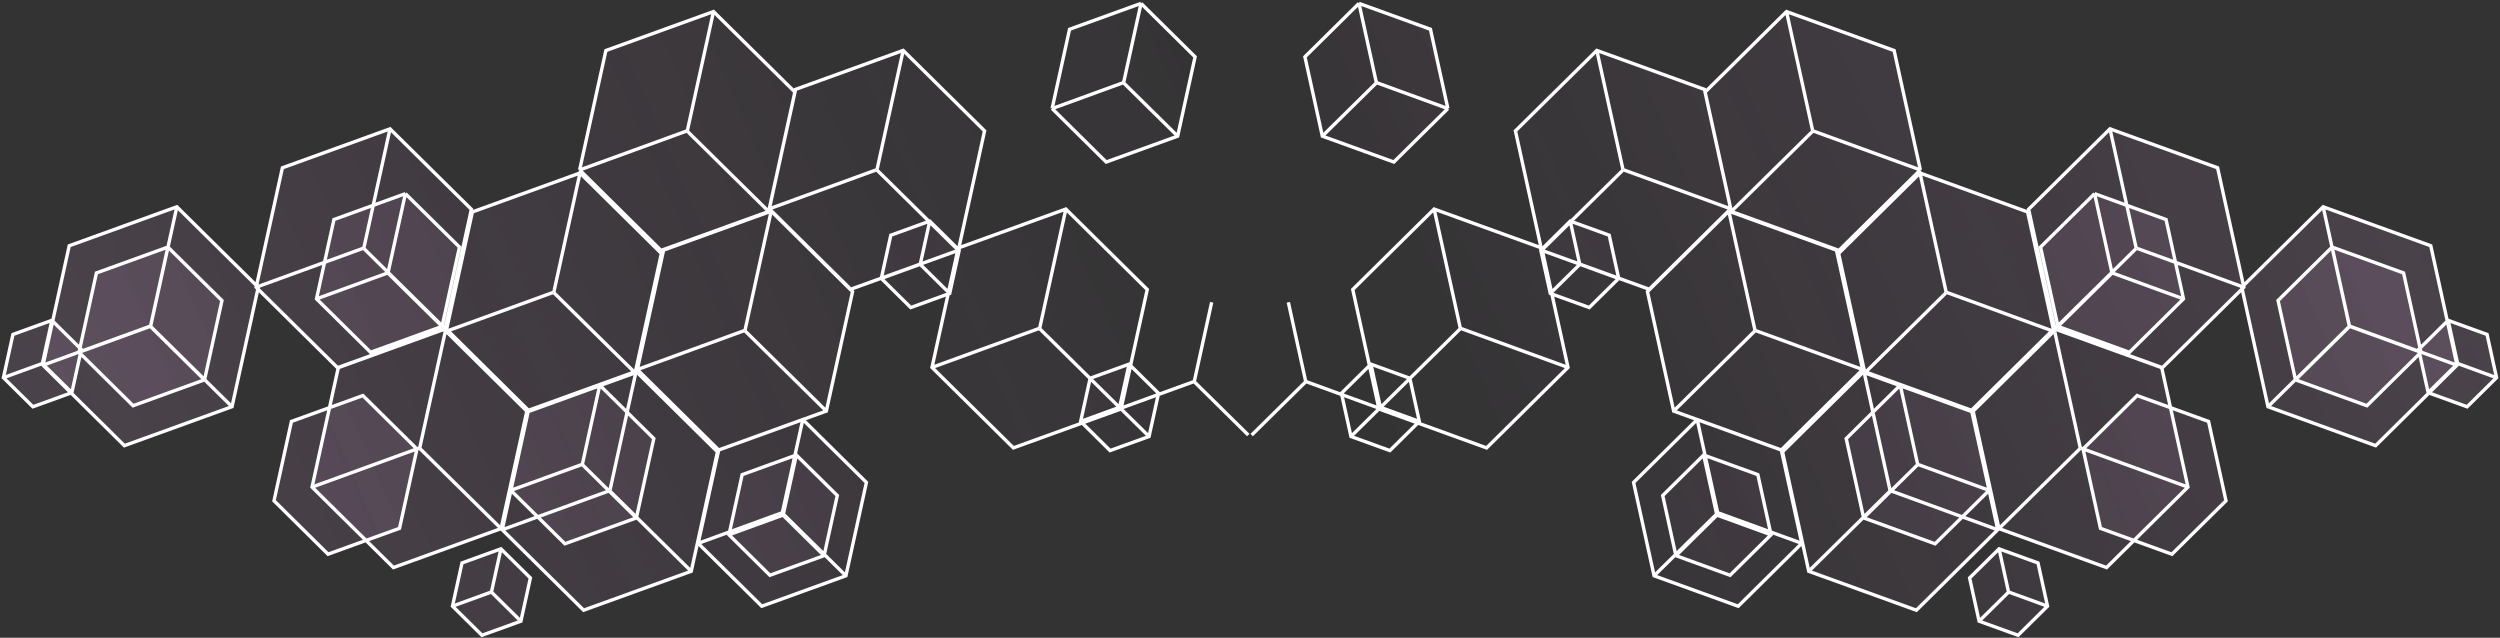 <svg width="1470" height="375" viewBox="0 0 1470 375" fill="none" xmlns="http://www.w3.org/2000/svg">
<rect x="0" y="0" width="1470" height="375" fill="#333333" stroke="none"/>
<path d="M310.733 241.27L374.014 218.37L421.874 265.683L406.449 335.904L343.168 358.804L295.308 311.489L310.733 241.27Z" fill="url(#paint0_linear_3086_3043)" fill-opacity="0.15"/>
<path d="M358.381 288.542L295.307 311.492L358.381 288.542Z" fill="url(#paint1_linear_3086_3043)" fill-opacity="0.15"/>
<path d="M374.014 218.366L358.607 288.502L374.014 218.366Z" fill="url(#paint2_linear_3086_3043)" fill-opacity="0.15"/>
<path d="M406.444 335.904L358.57 288.672L406.444 335.904Z" fill="url(#paint3_linear_3086_3043)" fill-opacity="0.15"/>
<path d="M356.257 29.712L419.538 6.812L467.394 54.125L451.969 124.346L388.684 147.253L340.832 99.933L356.257 29.712Z" fill="url(#paint4_linear_3086_3043)" fill-opacity="0.15"/>
<path d="M403.906 76.984L340.832 99.933L403.906 76.984Z" fill="url(#paint5_linear_3086_3043)" fill-opacity="0.15"/>
<path d="M419.539 6.808L404.132 76.944L419.539 6.808Z" fill="url(#paint6_linear_3086_3043)" fill-opacity="0.15"/>
<path d="M451.969 124.346L404.095 77.114L451.969 124.346Z" fill="url(#paint7_linear_3086_3043)" fill-opacity="0.15"/>
<path d="M40.706 144.507L103.989 121.603L151.843 168.92L136.418 239.141L73.137 262.041L25.282 214.724L40.706 144.507Z" fill="url(#paint8_linear_3086_3043)" fill-opacity="0.15"/>
<path d="M88.355 191.779L25.281 214.729L88.355 191.779Z" fill="url(#paint9_linear_3086_3043)" fill-opacity="0.15"/>
<path d="M103.988 121.603L88.581 191.739L103.988 121.603Z" fill="url(#paint10_linear_3086_3043)" fill-opacity="0.15"/>
<path d="M136.418 239.141L88.544 191.909L136.418 239.141Z" fill="url(#paint11_linear_3086_3043)" fill-opacity="0.15"/>
<path d="M390.168 147.077L453.449 124.177L501.305 171.49L485.88 241.711L422.599 264.611L374.744 217.294L390.168 147.077Z" fill="url(#paint12_linear_3086_3043)" fill-opacity="0.15"/>
<path d="M437.817 194.349L374.743 217.299L437.817 194.349Z" fill="url(#paint13_linear_3086_3043)" fill-opacity="0.15"/>
<path d="M453.45 124.173L438.043 194.309L453.45 124.173Z" fill="url(#paint14_linear_3086_3043)" fill-opacity="0.15"/>
<path d="M485.88 241.711L438.006 194.479L485.88 241.711Z" fill="url(#paint15_linear_3086_3043)" fill-opacity="0.15"/>
<path d="M277.761 124.624L341.042 101.724L388.898 149.038L373.473 219.259L310.192 242.159L262.337 194.842L277.761 124.624Z" fill="url(#paint16_linear_3086_3043)" fill-opacity="0.15"/>
<path d="M325.41 171.896L262.336 194.846L325.41 171.896Z" fill="url(#paint17_linear_3086_3043)" fill-opacity="0.15"/>
<path d="M341.043 101.72L325.636 171.856L341.043 101.72Z" fill="url(#paint18_linear_3086_3043)" fill-opacity="0.15"/>
<path d="M373.473 219.258L325.599 172.026L373.473 219.258Z" fill="url(#paint19_linear_3086_3043)" fill-opacity="0.15"/>
<path d="M563.446 145.825L626.727 122.925L674.579 170.238L659.157 240.46L595.879 263.36L548.024 216.043L563.446 145.825Z" fill="url(#paint20_linear_3086_3043)" fill-opacity="0.15"/>
<path d="M611.094 193.097L548.02 216.047L611.094 193.097Z" fill="url(#paint21_linear_3086_3043)" fill-opacity="0.15"/>
<path d="M626.727 122.921L611.32 193.057L626.727 122.921Z" fill="url(#paint22_linear_3086_3043)" fill-opacity="0.15"/>
<path d="M659.157 240.459L611.283 193.227L659.157 240.459Z" fill="url(#paint23_linear_3086_3043)" fill-opacity="0.15"/>
<path d="M422.59 264.587L472.051 246.687L509.451 283.671L497.394 338.557L447.933 356.457L410.533 319.473L422.59 264.587Z" fill="url(#paint24_linear_3086_3043)" fill-opacity="0.15"/>
<path d="M459.833 301.535L410.534 319.473L459.833 301.535Z" fill="url(#paint25_linear_3086_3043)" fill-opacity="0.15"/>
<path d="M472.051 246.684L460.009 301.504L472.051 246.684Z" fill="url(#paint26_linear_3086_3043)" fill-opacity="0.15"/>
<path d="M497.399 338.554L459.98 301.637L497.399 338.554Z" fill="url(#paint27_linear_3086_3043)" fill-opacity="0.15"/>
<path d="M198.913 216.182L262.194 193.282L310.049 240.599L294.624 310.82L231.343 333.72L183.488 286.403L198.913 216.182Z" fill="url(#paint28_linear_3086_3043)" fill-opacity="0.15"/>
<path d="M246.561 263.454L183.487 286.404L246.561 263.454Z" fill="url(#paint29_linear_3086_3043)" fill-opacity="0.15"/>
<path d="M262.194 193.278L246.787 263.414L262.194 193.278Z" fill="url(#paint30_linear_3086_3043)" fill-opacity="0.15"/>
<path d="M294.624 310.816L246.75 263.584L294.624 310.816Z" fill="url(#paint31_linear_3086_3043)" fill-opacity="0.15"/>
<path d="M467.794 52.559L531.07 29.651L578.93 76.968L563.505 147.189L500.224 170.089L452.37 122.776L467.794 52.559Z" fill="url(#paint32_linear_3086_3043)" fill-opacity="0.15"/>
<path d="M515.442 99.827L452.368 122.777L515.442 99.827Z" fill="url(#paint33_linear_3086_3043)" fill-opacity="0.15"/>
<path d="M531.075 29.651L515.668 99.787L531.075 29.651Z" fill="url(#paint34_linear_3086_3043)" fill-opacity="0.15"/>
<path d="M563.505 147.189L515.631 99.957L563.505 147.189Z" fill="url(#paint35_linear_3086_3043)" fill-opacity="0.15"/>
<path d="M166.047 98.666L229.328 75.766L277.183 123.079L261.758 193.299L198.477 216.199L150.622 168.882L166.047 98.666Z" fill="url(#paint36_linear_3086_3043)" fill-opacity="0.15"/>
<path d="M213.695 145.938L150.621 168.888L213.695 145.938Z" fill="url(#paint37_linear_3086_3043)" fill-opacity="0.15"/>
<path d="M229.328 75.762L213.921 145.898L229.328 75.762Z" fill="url(#paint38_linear_3086_3043)" fill-opacity="0.15"/>
<path d="M261.758 193.3L213.884 146.068L261.758 193.3Z" fill="url(#paint39_linear_3086_3043)" fill-opacity="0.15"/>
<path d="M310.625 241.685L352.651 226.474L384.432 257.898L374.188 304.533L332.162 319.744L300.381 288.32L310.625 241.685Z" fill="url(#paint40_linear_3086_3043)" fill-opacity="0.15"/>
<path d="M342.269 273.079L300.381 288.32L342.269 273.079Z" fill="url(#paint41_linear_3086_3043)" fill-opacity="0.15"/>
<path d="M352.651 226.474L342.419 273.052L352.651 226.474Z" fill="url(#paint42_linear_3086_3043)" fill-opacity="0.15"/>
<path d="M374.188 304.533L342.394 273.165L374.188 304.533Z" fill="url(#paint43_linear_3086_3043)" fill-opacity="0.15"/>
<path d="M196.356 129.09L238.381 113.879L270.162 145.301L259.918 191.936L217.892 207.147L186.111 175.723L196.356 129.09Z" fill="url(#paint44_linear_3086_3043)" fill-opacity="0.15"/>
<path d="M227.999 160.484L186.111 175.725L227.999 160.484Z" fill="url(#paint45_linear_3086_3043)" fill-opacity="0.15"/>
<path d="M238.381 113.879L228.149 160.457L238.381 113.879Z" fill="url(#paint46_linear_3086_3043)" fill-opacity="0.15"/>
<path d="M259.918 191.936L228.124 160.57L259.918 191.936Z" fill="url(#paint47_linear_3086_3043)" fill-opacity="0.15"/>
<path d="M56.702 160.498L98.728 145.287L130.509 176.711L120.265 223.347L78.243 238.557L46.462 207.133L56.702 160.498Z" fill="url(#paint48_linear_3086_3043)" fill-opacity="0.15"/>
<path d="M88.346 191.892L46.458 207.133L88.346 191.892Z" fill="url(#paint49_linear_3086_3043)" fill-opacity="0.15"/>
<path d="M98.728 145.287L88.496 191.865L98.728 145.287Z" fill="url(#paint50_linear_3086_3043)" fill-opacity="0.15"/>
<path d="M120.265 223.345L88.471 191.978L120.265 223.345Z" fill="url(#paint51_linear_3086_3043)" fill-opacity="0.15"/>
<path d="M628.896 17.211L670.922 2L702.703 33.424L692.459 80.059L650.433 95.273L618.652 63.845L628.896 17.211Z" fill="url(#paint52_linear_3086_3043)" fill-opacity="0.15"/>
<path d="M660.54 48.605L618.652 63.845L660.54 48.605Z" fill="url(#paint53_linear_3086_3043)" fill-opacity="0.15"/>
<path d="M670.922 2L660.69 48.578L670.922 2Z" fill="url(#paint54_linear_3086_3043)" fill-opacity="0.15"/>
<path d="M692.459 80.058L660.665 48.691L692.459 80.058Z" fill="url(#paint55_linear_3086_3043)" fill-opacity="0.15"/>
<path d="M628.896 17.211L670.922 2L702.703 33.424L692.459 80.059L650.433 95.273L618.652 63.845L628.896 17.211Z" fill="url(#paint56_linear_3086_3043)" fill-opacity="0.15"/>
<path d="M660.54 48.605L618.652 63.845L660.54 48.605Z" fill="url(#paint57_linear_3086_3043)" fill-opacity="0.15"/>
<path d="M670.922 2L660.69 48.578L670.922 2Z" fill="url(#paint58_linear_3086_3043)" fill-opacity="0.15"/>
<path d="M692.459 80.058L660.665 48.691L692.459 80.058Z" fill="url(#paint59_linear_3086_3043)" fill-opacity="0.15"/>
<path d="M702.081 224.359L660.193 239.6L702.081 224.359Z" fill="url(#paint60_linear_3086_3043)" fill-opacity="0.15"/>
<path d="M712.463 177.754L702.231 224.332L712.463 177.754Z" fill="url(#paint61_linear_3086_3043)" fill-opacity="0.15"/>
<path d="M734 255.812L702.206 224.445L734 255.812Z" fill="url(#paint62_linear_3086_3043)" fill-opacity="0.15"/>
<path d="M523.789 138.303L546.689 130.016L564.003 147.136L558.422 172.542L535.522 180.829L518.208 163.71L523.789 138.303Z" fill="url(#paint63_linear_3086_3043)" fill-opacity="0.15"/>
<path d="M541.029 155.406L518.209 163.709L541.029 155.406Z" fill="url(#paint64_linear_3086_3043)" fill-opacity="0.15"/>
<path d="M546.685 130.016L541.111 155.391L546.685 130.016Z" fill="url(#paint65_linear_3086_3043)" fill-opacity="0.15"/>
<path d="M558.418 172.542L541.097 155.453L558.418 172.542Z" fill="url(#paint66_linear_3086_3043)" fill-opacity="0.15"/>
<path d="M641.011 222.411L663.911 214.124L681.225 231.243L675.644 256.649L652.744 264.936L635.428 247.821L641.011 222.411Z" fill="url(#paint67_linear_3086_3043)" fill-opacity="0.15"/>
<path d="M658.25 239.518L635.43 247.821L658.25 239.518Z" fill="url(#paint68_linear_3086_3043)" fill-opacity="0.15"/>
<path d="M663.906 214.128L658.332 239.503L663.906 214.128Z" fill="url(#paint69_linear_3086_3043)" fill-opacity="0.15"/>
<path d="M675.639 256.654L658.318 239.565L675.639 256.654Z" fill="url(#paint70_linear_3086_3043)" fill-opacity="0.15"/>
<path d="M436.391 279.09L468.243 267.562L492.33 291.378L484.566 326.723L452.714 338.251L428.627 314.435L436.391 279.09Z" fill="url(#paint71_linear_3086_3043)" fill-opacity="0.15"/>
<path d="M460.379 302.884L428.632 314.435L460.379 302.884Z" fill="url(#paint72_linear_3086_3043)" fill-opacity="0.15"/>
<path d="M468.248 267.562L460.493 302.864L468.248 267.562Z" fill="url(#paint73_linear_3086_3043)" fill-opacity="0.15"/>
<path d="M484.571 326.724L460.474 302.95L484.571 326.724Z" fill="url(#paint74_linear_3086_3043)" fill-opacity="0.15"/>
<path d="M7.61 196.653L30.51 188.366L47.824 205.485L42.243 230.891L19.343 239.178L2.029 222.059L7.61 196.653Z" fill="url(#paint75_linear_3086_3043)" fill-opacity="0.15"/>
<path d="M24.849 213.756L2.029 222.059L24.849 213.756Z" fill="url(#paint76_linear_3086_3043)" fill-opacity="0.15"/>
<path d="M30.505 188.366L24.931 213.741L30.505 188.366Z" fill="url(#paint77_linear_3086_3043)" fill-opacity="0.15"/>
<path d="M42.238 230.892L24.917 213.803L42.238 230.892Z" fill="url(#paint78_linear_3086_3043)" fill-opacity="0.15"/>
<path d="M171.358 247.807L213.384 232.596L245.165 264.02L234.921 310.655L192.899 325.864L161.118 294.44L171.358 247.807Z" fill="url(#paint79_linear_3086_3043)" fill-opacity="0.15"/>
<path d="M271.653 331.01L294.553 322.723L311.867 339.842L306.286 365.248L283.386 373.535L266.072 356.416L271.653 331.01Z" fill="url(#paint80_linear_3086_3043)" fill-opacity="0.15"/>
<path d="M288.895 348.113L266.075 356.416L288.895 348.113Z" fill="url(#paint81_linear_3086_3043)" fill-opacity="0.15"/>
<path d="M294.551 322.724L288.977 348.099L294.551 322.724Z" fill="url(#paint82_linear_3086_3043)" fill-opacity="0.15"/>
<path d="M306.284 365.25L288.963 348.161L306.284 365.25Z" fill="url(#paint83_linear_3086_3043)" fill-opacity="0.15"/>
<path d="M1159.27 241.27L1095.99 218.37L1048.13 265.683L1063.55 335.904L1126.83 358.804L1174.69 311.489L1159.27 241.27Z" fill="url(#paint84_linear_3086_3043)" fill-opacity="0.15"/>
<path d="M1111.62 288.542L1174.69 311.492L1111.62 288.542Z" fill="url(#paint85_linear_3086_3043)" fill-opacity="0.15"/>
<path d="M1095.99 218.366L1111.39 288.502L1095.99 218.366Z" fill="url(#paint86_linear_3086_3043)" fill-opacity="0.15"/>
<path d="M1063.56 335.904L1111.43 288.672L1063.56 335.904Z" fill="url(#paint87_linear_3086_3043)" fill-opacity="0.15"/>
<path d="M1113.74 29.712L1050.46 6.812L1002.61 54.125L1018.03 124.346L1081.32 147.253L1129.17 99.933L1113.74 29.712Z" fill="url(#paint88_linear_3086_3043)" fill-opacity="0.15"/>
<path d="M1066.09 76.984L1129.17 99.933L1066.09 76.984Z" fill="url(#paint89_linear_3086_3043)" fill-opacity="0.15"/>
<path d="M1050.46 6.808L1065.87 76.944L1050.46 6.808Z" fill="url(#paint90_linear_3086_3043)" fill-opacity="0.15"/>
<path d="M1018.03 124.346L1065.9 77.114L1018.03 124.346Z" fill="url(#paint91_linear_3086_3043)" fill-opacity="0.15"/>
<path d="M1429.29 144.507L1366.01 121.603L1318.16 168.92L1333.58 239.141L1396.86 262.041L1444.72 214.724L1429.29 144.507Z" fill="url(#paint92_linear_3086_3043)" fill-opacity="0.15"/>
<path d="M1381.64 191.779L1444.72 214.729L1381.64 191.779Z" fill="url(#paint93_linear_3086_3043)" fill-opacity="0.15"/>
<path d="M1366.01 121.603L1381.42 191.739L1366.01 121.603Z" fill="url(#paint94_linear_3086_3043)" fill-opacity="0.15"/>
<path d="M1333.58 239.141L1381.46 191.909L1333.58 239.141Z" fill="url(#paint95_linear_3086_3043)" fill-opacity="0.15"/>
<path d="M1079.83 147.077L1016.55 124.177L968.695 171.49L984.12 241.711L1047.4 264.611L1095.26 217.294L1079.83 147.077Z" fill="url(#paint96_linear_3086_3043)" fill-opacity="0.15"/>
<path d="M1032.18 194.349L1095.26 217.299L1032.18 194.349Z" fill="url(#paint97_linear_3086_3043)" fill-opacity="0.15"/>
<path d="M1016.55 124.173L1031.96 194.309L1016.55 124.173Z" fill="url(#paint98_linear_3086_3043)" fill-opacity="0.15"/>
<path d="M984.12 241.711L1031.99 194.479L984.12 241.711Z" fill="url(#paint99_linear_3086_3043)" fill-opacity="0.15"/>
<path d="M1192.24 124.624L1128.96 101.724L1081.1 149.038L1096.53 219.259L1159.81 242.159L1207.66 194.842L1192.24 124.624Z" fill="url(#paint100_linear_3086_3043)" fill-opacity="0.15"/>
<path d="M1144.59 171.896L1207.66 194.846L1144.59 171.896Z" fill="url(#paint101_linear_3086_3043)" fill-opacity="0.15"/>
<path d="M1128.96 101.72L1144.36 171.856L1128.96 101.72Z" fill="url(#paint102_linear_3086_3043)" fill-opacity="0.15"/>
<path d="M1096.53 219.258L1144.4 172.026L1096.53 219.258Z" fill="url(#paint103_linear_3086_3043)" fill-opacity="0.15"/>
<path d="M906.554 145.825L843.273 122.925L795.421 170.238L810.843 240.46L874.121 263.36L921.976 216.043L906.554 145.825Z" fill="url(#paint104_linear_3086_3043)" fill-opacity="0.15"/>
<path d="M858.906 193.097L921.98 216.047L858.906 193.097Z" fill="url(#paint105_linear_3086_3043)" fill-opacity="0.15"/>
<path d="M843.273 122.921L858.68 193.057L843.273 122.921Z" fill="url(#paint106_linear_3086_3043)" fill-opacity="0.15"/>
<path d="M810.843 240.459L858.717 193.227L810.843 240.459Z" fill="url(#paint107_linear_3086_3043)" fill-opacity="0.15"/>
<path d="M1047.41 264.587L997.949 246.687L960.549 283.671L972.606 338.557L1022.07 356.457L1059.47 319.473L1047.41 264.587Z" fill="url(#paint108_linear_3086_3043)" fill-opacity="0.15"/>
<path d="M1010.17 301.535L1059.47 319.473L1010.17 301.535Z" fill="url(#paint109_linear_3086_3043)" fill-opacity="0.15"/>
<path d="M997.949 246.684L1009.99 301.504L997.949 246.684Z" fill="url(#paint110_linear_3086_3043)" fill-opacity="0.15"/>
<path d="M972.601 338.554L1010.02 301.637L972.601 338.554Z" fill="url(#paint111_linear_3086_3043)" fill-opacity="0.15"/>
<path d="M1271.09 216.182L1207.81 193.282L1159.95 240.599L1175.38 310.82L1238.66 333.72L1286.51 286.403L1271.09 216.182Z" fill="url(#paint112_linear_3086_3043)" fill-opacity="0.15"/>
<path d="M1223.44 263.454L1286.51 286.404L1223.44 263.454Z" fill="url(#paint113_linear_3086_3043)" fill-opacity="0.15"/>
<path d="M1207.81 193.278L1223.21 263.414L1207.81 193.278Z" fill="url(#paint114_linear_3086_3043)" fill-opacity="0.15"/>
<path d="M1175.38 310.816L1223.25 263.584L1175.38 310.816Z" fill="url(#paint115_linear_3086_3043)" fill-opacity="0.15"/>
<path d="M1002.21 52.559L938.93 29.651L891.07 76.968L906.495 147.189L969.776 170.089L1017.63 122.776L1002.21 52.559Z" fill="url(#paint116_linear_3086_3043)" fill-opacity="0.15"/>
<path d="M954.558 99.827L1017.63 122.777L954.558 99.827Z" fill="url(#paint117_linear_3086_3043)" fill-opacity="0.15"/>
<path d="M938.925 29.651L954.332 99.787L938.925 29.651Z" fill="url(#paint118_linear_3086_3043)" fill-opacity="0.15"/>
<path d="M906.495 147.189L954.369 99.957L906.495 147.189Z" fill="url(#paint119_linear_3086_3043)" fill-opacity="0.15"/>
<path d="M1303.95 98.666L1240.67 75.766L1192.82 123.079L1208.24 193.299L1271.52 216.199L1319.38 168.882L1303.95 98.666Z" fill="url(#paint120_linear_3086_3043)" fill-opacity="0.15"/>
<path d="M1256.3 145.938L1319.38 168.888L1256.3 145.938Z" fill="url(#paint121_linear_3086_3043)" fill-opacity="0.15"/>
<path d="M1240.67 75.762L1256.08 145.898L1240.67 75.762Z" fill="url(#paint122_linear_3086_3043)" fill-opacity="0.15"/>
<path d="M1208.24 193.3L1256.12 146.068L1208.24 193.3Z" fill="url(#paint123_linear_3086_3043)" fill-opacity="0.15"/>
<path d="M1159.37 241.685L1117.35 226.474L1085.57 257.898L1095.81 304.533L1137.84 319.744L1169.62 288.32L1159.37 241.685Z" fill="url(#paint124_linear_3086_3043)" fill-opacity="0.15"/>
<path d="M1127.73 273.079L1169.62 288.32L1127.73 273.079Z" fill="url(#paint125_linear_3086_3043)" fill-opacity="0.15"/>
<path d="M1117.35 226.474L1127.58 273.052L1117.35 226.474Z" fill="url(#paint126_linear_3086_3043)" fill-opacity="0.15"/>
<path d="M1095.81 304.533L1127.61 273.165L1095.81 304.533Z" fill="url(#paint127_linear_3086_3043)" fill-opacity="0.15"/>
<path d="M1273.64 129.09L1231.62 113.879L1199.84 145.301L1210.08 191.936L1252.11 207.147L1283.89 175.723L1273.64 129.09Z" fill="url(#paint128_linear_3086_3043)" fill-opacity="0.15"/>
<path d="M1242 160.484L1283.89 175.725L1242 160.484Z" fill="url(#paint129_linear_3086_3043)" fill-opacity="0.15"/>
<path d="M1231.62 113.879L1241.85 160.457L1231.62 113.879Z" fill="url(#paint130_linear_3086_3043)" fill-opacity="0.15"/>
<path d="M1210.08 191.936L1241.88 160.57L1210.08 191.936Z" fill="url(#paint131_linear_3086_3043)" fill-opacity="0.15"/>
<path d="M1413.3 160.498L1371.27 145.287L1339.49 176.711L1349.74 223.347L1391.76 238.557L1423.54 207.133L1413.3 160.498Z" fill="url(#paint132_linear_3086_3043)" fill-opacity="0.15"/>
<path d="M1381.65 191.892L1423.54 207.133L1381.65 191.892Z" fill="url(#paint133_linear_3086_3043)" fill-opacity="0.15"/>
<path d="M1371.27 145.287L1381.5 191.865L1371.27 145.287Z" fill="url(#paint134_linear_3086_3043)" fill-opacity="0.15"/>
<path d="M1349.74 223.345L1381.53 191.978L1349.74 223.345Z" fill="url(#paint135_linear_3086_3043)" fill-opacity="0.15"/>
<path d="M841.104 17.211L799.078 2L767.297 33.424L777.541 80.059L819.567 95.273L851.348 63.845L841.104 17.211Z" fill="url(#paint136_linear_3086_3043)" fill-opacity="0.15"/>
<path d="M809.46 48.605L851.348 63.845L809.46 48.605Z" fill="url(#paint137_linear_3086_3043)" fill-opacity="0.15"/>
<path d="M799.078 2L809.31 48.578L799.078 2Z" fill="url(#paint138_linear_3086_3043)" fill-opacity="0.15"/>
<path d="M777.541 80.058L809.335 48.691L777.541 80.058Z" fill="url(#paint139_linear_3086_3043)" fill-opacity="0.15"/>
<path d="M841.104 17.211L799.078 2L767.297 33.424L777.541 80.059L819.567 95.273L851.348 63.845L841.104 17.211Z" fill="url(#paint140_linear_3086_3043)" fill-opacity="0.15"/>
<path d="M809.46 48.605L851.348 63.845L809.46 48.605Z" fill="url(#paint141_linear_3086_3043)" fill-opacity="0.15"/>
<path d="M799.078 2L809.31 48.578L799.078 2Z" fill="url(#paint142_linear_3086_3043)" fill-opacity="0.15"/>
<path d="M777.541 80.058L809.335 48.691L777.541 80.058Z" fill="url(#paint143_linear_3086_3043)" fill-opacity="0.15"/>
<path d="M767.919 224.359L809.807 239.6L767.919 224.359Z" fill="url(#paint144_linear_3086_3043)" fill-opacity="0.15"/>
<path d="M757.537 177.754L767.769 224.332L757.537 177.754Z" fill="url(#paint145_linear_3086_3043)" fill-opacity="0.15"/>
<path d="M736 255.812L767.794 224.445L736 255.812Z" fill="url(#paint146_linear_3086_3043)" fill-opacity="0.15"/>
<path d="M946.211 138.303L923.311 130.016L905.997 147.136L911.578 172.542L934.478 180.829L951.792 163.71L946.211 138.303Z" fill="url(#paint147_linear_3086_3043)" fill-opacity="0.15"/>
<path d="M928.971 155.406L951.791 163.709L928.971 155.406Z" fill="url(#paint148_linear_3086_3043)" fill-opacity="0.15"/>
<path d="M923.315 130.016L928.889 155.391L923.315 130.016Z" fill="url(#paint149_linear_3086_3043)" fill-opacity="0.15"/>
<path d="M911.582 172.542L928.903 155.453L911.582 172.542Z" fill="url(#paint150_linear_3086_3043)" fill-opacity="0.15"/>
<path d="M828.989 222.411L806.089 214.124L788.775 231.243L794.356 256.649L817.256 264.936L834.572 247.821L828.989 222.411Z" fill="url(#paint151_linear_3086_3043)" fill-opacity="0.15"/>
<path d="M811.75 239.518L834.57 247.821L811.75 239.518Z" fill="url(#paint152_linear_3086_3043)" fill-opacity="0.15"/>
<path d="M806.094 214.128L811.668 239.503L806.094 214.128Z" fill="url(#paint153_linear_3086_3043)" fill-opacity="0.15"/>
<path d="M794.361 256.654L811.682 239.565L794.361 256.654Z" fill="url(#paint154_linear_3086_3043)" fill-opacity="0.15"/>
<path d="M1033.61 279.09L1001.76 267.562L977.67 291.378L985.434 326.723L1017.29 338.251L1041.37 314.435L1033.61 279.09Z" fill="url(#paint155_linear_3086_3043)" fill-opacity="0.15"/>
<path d="M1009.62 302.884L1041.37 314.435L1009.62 302.884Z" fill="url(#paint156_linear_3086_3043)" fill-opacity="0.15"/>
<path d="M1001.75 267.562L1009.51 302.864L1001.75 267.562Z" fill="url(#paint157_linear_3086_3043)" fill-opacity="0.15"/>
<path d="M985.429 326.724L1009.53 302.95L985.429 326.724Z" fill="url(#paint158_linear_3086_3043)" fill-opacity="0.15"/>
<path d="M1462.39 196.653L1439.49 188.366L1422.18 205.485L1427.76 230.891L1450.66 239.178L1467.97 222.059L1462.39 196.653Z" fill="url(#paint159_linear_3086_3043)" fill-opacity="0.15"/>
<path d="M1445.15 213.756L1467.97 222.059L1445.15 213.756Z" fill="url(#paint160_linear_3086_3043)" fill-opacity="0.15"/>
<path d="M1439.5 188.366L1445.07 213.741L1439.5 188.366Z" fill="url(#paint161_linear_3086_3043)" fill-opacity="0.15"/>
<path d="M1427.76 230.892L1445.08 213.803L1427.76 230.892Z" fill="url(#paint162_linear_3086_3043)" fill-opacity="0.15"/>
<path d="M1298.64 247.807L1256.62 232.596L1224.84 264.02L1235.08 310.655L1277.1 325.864L1308.88 294.44L1298.64 247.807Z" fill="url(#paint163_linear_3086_3043)" fill-opacity="0.15"/>
<path d="M1198.35 331.01L1175.45 322.723L1158.13 339.842L1163.71 365.248L1186.61 373.535L1203.93 356.416L1198.35 331.01Z" fill="url(#paint164_linear_3086_3043)" fill-opacity="0.15"/>
<path d="M1181.11 348.113L1203.92 356.416L1181.11 348.113Z" fill="url(#paint165_linear_3086_3043)" fill-opacity="0.15"/>
<path d="M1175.45 322.724L1181.02 348.099L1175.45 322.724Z" fill="url(#paint166_linear_3086_3043)" fill-opacity="0.15"/>
<path d="M1163.72 365.25L1181.04 348.161L1163.72 365.25Z" fill="url(#paint167_linear_3086_3043)" fill-opacity="0.15"/>
<path d="M358.381 288.542L295.307 311.492M374.014 218.366L358.607 288.502M406.444 335.904L358.57 288.672M451.969 124.346L467.394 54.125L419.538 6.812L356.257 29.712L340.832 99.933M451.969 124.346L388.684 147.253L340.832 99.933M451.969 124.346L404.095 77.114M340.832 99.933L403.906 76.984M419.539 6.808L404.132 76.944M136.418 239.141L151.843 168.92L103.989 121.603L40.706 144.507L25.282 214.724L73.137 262.041L136.418 239.141ZM136.418 239.141L88.544 191.909M88.355 191.779L25.281 214.729M103.988 121.603L88.581 191.739M485.88 241.711L501.305 171.49L453.449 124.177L390.168 147.077L374.744 217.294L422.599 264.611L485.88 241.711ZM485.88 241.711L438.006 194.479M437.817 194.349L374.743 217.299M453.45 124.173L438.043 194.309M325.41 171.896L262.336 194.846M341.043 101.72L325.636 171.856M373.473 219.258L325.599 172.026M611.094 193.097L548.02 216.047M626.727 122.921L611.32 193.057M659.157 240.459L611.283 193.227M459.833 301.535L410.534 319.473M472.051 246.684L460.009 301.504M497.399 338.554L459.98 301.637M246.561 263.454L183.487 286.404M262.194 193.278L246.787 263.414M294.624 310.816L246.75 263.584M563.505 147.189L578.93 76.968L531.07 29.651L467.794 52.559L452.37 122.776L500.224 170.089L563.505 147.189ZM563.505 147.189L515.631 99.957M515.442 99.827L452.368 122.777M531.075 29.651L515.668 99.787M213.695 145.938L150.621 168.888M229.328 75.762L213.921 145.898M261.758 193.3L213.884 146.068M352.651 226.474L310.625 241.685L300.381 288.32M352.651 226.474L384.432 257.898L374.188 304.533M352.651 226.474L342.419 273.052M374.188 304.533L332.162 319.744L300.381 288.32M374.188 304.533L342.394 273.165M300.381 288.32L342.269 273.079M238.381 113.879L196.356 129.09L186.111 175.723L217.892 207.147L259.918 191.936M238.381 113.879L270.162 145.301L259.918 191.936M238.381 113.879L228.149 160.457M259.918 191.936L228.124 160.57M227.999 160.484L186.111 175.725M98.728 145.287L56.702 160.498L46.462 207.133L78.243 238.557L120.265 223.347L130.509 176.711L98.728 145.287ZM98.728 145.287L88.496 191.865M88.346 191.892L46.458 207.133M120.265 223.345L88.471 191.978M670.922 2L628.896 17.211L618.652 63.845M670.922 2L702.703 33.424L692.459 80.059L650.433 95.273L618.652 63.845M670.922 2L660.69 48.578M618.652 63.845L660.54 48.605M692.459 80.058L660.665 48.691M702.081 224.359L660.193 239.6M712.463 177.754L702.231 224.332M734 255.812L702.206 224.445M541.029 155.406L518.209 163.709M546.685 130.016L541.111 155.391M558.418 172.542L541.097 155.453M658.25 239.518L635.43 247.821M663.906 214.128L658.332 239.503M675.639 256.654L658.318 239.565M460.379 302.884L428.632 314.435M468.248 267.562L460.493 302.864M484.571 326.724L460.474 302.95M2.029 222.059L19.343 239.178L42.243 230.891L47.824 205.485L30.51 188.366L7.61 196.653L2.029 222.059ZM2.029 222.059L24.849 213.756M30.505 188.366L24.931 213.741M42.238 230.892L24.917 213.803M288.895 348.113L266.075 356.416M294.551 322.724L288.977 348.099M306.284 365.25L288.963 348.161M1111.62 288.542L1174.69 311.492M1095.99 218.366L1111.39 288.502M1063.56 335.904L1111.43 288.672M1018.03 124.346L1002.61 54.125L1050.46 6.812L1113.74 29.712L1129.17 99.933M1018.03 124.346L1081.32 147.253L1129.17 99.933M1018.03 124.346L1065.9 77.114M1129.17 99.933L1066.09 76.984M1050.46 6.808L1065.87 76.944M1333.58 239.141L1318.16 168.92L1366.01 121.603L1429.29 144.507L1444.72 214.724L1396.86 262.041L1333.58 239.141ZM1333.58 239.141L1381.46 191.909M1381.64 191.779L1444.72 214.729M1366.01 121.603L1381.42 191.739M984.12 241.711L968.695 171.49L1016.55 124.177L1079.83 147.077L1095.26 217.294L1047.4 264.611L984.12 241.711ZM984.12 241.711L1031.99 194.479M1032.18 194.349L1095.26 217.299M1016.55 124.173L1031.96 194.309M1144.59 171.896L1207.66 194.846M1128.96 101.72L1144.36 171.856M1096.53 219.258L1144.4 172.026M858.906 193.097L921.98 216.047M843.273 122.921L858.68 193.057M810.843 240.459L858.717 193.227M1010.17 301.535L1059.47 319.473M997.949 246.684L1009.99 301.504M972.601 338.554L1010.02 301.637M1223.44 263.454L1286.51 286.404M1207.81 193.278L1223.21 263.414M1175.38 310.816L1223.25 263.584M906.495 147.189L891.07 76.968L938.93 29.651L1002.21 52.559L1017.63 122.776L969.776 170.089L906.495 147.189ZM906.495 147.189L954.369 99.957M954.558 99.827L1017.63 122.777M938.925 29.651L954.332 99.787M1256.3 145.938L1319.38 168.888M1240.67 75.762L1256.08 145.898M1208.24 193.3L1256.12 146.068M1117.35 226.474L1159.37 241.685L1169.62 288.32M1117.35 226.474L1085.57 257.898L1095.81 304.533M1117.35 226.474L1127.58 273.052M1095.81 304.533L1137.84 319.744L1169.62 288.32M1095.81 304.533L1127.61 273.165M1169.62 288.32L1127.73 273.079M1231.62 113.879L1273.64 129.09L1283.89 175.723L1252.11 207.147L1210.08 191.936M1231.62 113.879L1199.84 145.301L1210.08 191.936M1231.62 113.879L1241.85 160.457M1210.08 191.936L1241.88 160.57M1242 160.484L1283.89 175.725M1371.27 145.287L1413.3 160.498L1423.54 207.133L1391.76 238.557L1349.74 223.347L1339.49 176.711L1371.27 145.287ZM1371.27 145.287L1381.5 191.865M1381.65 191.892L1423.54 207.133M1349.74 223.345L1381.53 191.978M799.078 2L841.104 17.211L851.348 63.845M799.078 2L767.297 33.424L777.541 80.059L819.567 95.273L851.348 63.845M799.078 2L809.31 48.578M851.348 63.845L809.46 48.605M777.541 80.058L809.335 48.691M767.919 224.359L809.807 239.6M757.537 177.754L767.769 224.332M736 255.812L767.794 224.445M928.971 155.406L951.791 163.709M923.315 130.016L928.889 155.391M911.582 172.542L928.903 155.453M811.75 239.518L834.57 247.821M806.094 214.128L811.668 239.503M794.361 256.654L811.682 239.565M1009.62 302.884L1041.37 314.435M1001.75 267.562L1009.51 302.864M985.429 326.724L1009.53 302.95M1467.97 222.059L1450.66 239.178L1427.76 230.891L1422.18 205.485L1439.49 188.366L1462.39 196.653L1467.97 222.059ZM1467.97 222.059L1445.15 213.756M1439.5 188.366L1445.07 213.741M1427.76 230.892L1445.08 213.803M1181.11 348.113L1203.92 356.416M1175.45 322.724L1181.02 348.099M1163.72 365.25L1181.04 348.161M310.733 241.27L374.014 218.37L421.874 265.683L406.449 335.904L343.168 358.804L295.308 311.489L310.733 241.27ZM277.761 124.624L341.042 101.724L388.898 149.038L373.473 219.259L310.192 242.159L262.337 194.842L277.761 124.624ZM563.446 145.825L626.727 122.925L674.579 170.238L659.157 240.46L595.879 263.36L548.024 216.043L563.446 145.825ZM422.59 264.587L472.051 246.687L509.451 283.671L497.394 338.557L447.933 356.457L410.533 319.473L422.59 264.587ZM198.913 216.182L262.194 193.282L310.049 240.599L294.624 310.82L231.343 333.72L183.488 286.403L198.913 216.182ZM166.047 98.666L229.328 75.766L277.183 123.079L261.758 193.299L198.477 216.199L150.622 168.882L166.047 98.666ZM523.789 138.303L546.689 130.016L564.003 147.136L558.422 172.542L535.522 180.829L518.208 163.71L523.789 138.303ZM641.011 222.411L663.911 214.124L681.225 231.243L675.644 256.649L652.744 264.936L635.428 247.821L641.011 222.411ZM436.391 279.09L468.243 267.562L492.33 291.378L484.566 326.723L452.714 338.251L428.627 314.435L436.391 279.09ZM171.358 247.807L213.384 232.596L245.165 264.02L234.921 310.655L192.899 325.864L161.118 294.44L171.358 247.807ZM271.653 331.01L294.553 322.723L311.867 339.842L306.286 365.248L283.386 373.535L266.072 356.416L271.653 331.01ZM1159.27 241.27L1095.99 218.37L1048.13 265.683L1063.55 335.904L1126.83 358.804L1174.69 311.489L1159.27 241.27ZM1192.24 124.624L1128.96 101.724L1081.1 149.038L1096.53 219.259L1159.81 242.159L1207.66 194.842L1192.24 124.624ZM906.554 145.825L843.273 122.925L795.421 170.238L810.843 240.46L874.121 263.36L921.976 216.043L906.554 145.825ZM1047.41 264.587L997.949 246.687L960.549 283.671L972.606 338.557L1022.07 356.457L1059.47 319.473L1047.41 264.587ZM1271.09 216.182L1207.81 193.282L1159.95 240.599L1175.38 310.82L1238.66 333.72L1286.51 286.403L1271.09 216.182ZM1303.95 98.666L1240.67 75.766L1192.82 123.079L1208.24 193.299L1271.52 216.199L1319.38 168.882L1303.95 98.666ZM946.211 138.303L923.311 130.016L905.997 147.136L911.578 172.542L934.478 180.829L951.792 163.71L946.211 138.303ZM828.989 222.411L806.089 214.124L788.775 231.243L794.356 256.649L817.256 264.936L834.572 247.821L828.989 222.411ZM1033.61 279.09L1001.76 267.562L977.67 291.378L985.434 326.723L1017.29 338.251L1041.37 314.435L1033.61 279.09ZM1298.64 247.807L1256.62 232.596L1224.84 264.02L1235.08 310.655L1277.1 325.864L1308.88 294.44L1298.64 247.807ZM1198.35 331.01L1175.45 322.723L1158.13 339.842L1163.71 365.248L1186.61 373.535L1203.93 356.416L1198.35 331.01Z" stroke="white" stroke-width="2" stroke-miterlimit="10"/>
<defs>
<linearGradient id="paint0_linear_3086_3043" x1="1467.97" y1="187.768" x2="234.338" y2="723.114" gradientUnits="userSpaceOnUse">
<stop stop-color="#FEBDFF" stop-opacity="0.75"/>
<stop offset="0.475" stop-color="#FD96FF" stop-opacity="0"/>
<stop offset="1" stop-color="#FEBDFF" stop-opacity="0.75"/>
</linearGradient>
<linearGradient id="paint1_linear_3086_3043" x1="1467.97" y1="187.768" x2="234.338" y2="723.114" gradientUnits="userSpaceOnUse">
<stop stop-color="#FEBDFF" stop-opacity="0.75"/>
<stop offset="0.475" stop-color="#FD96FF" stop-opacity="0"/>
<stop offset="1" stop-color="#FEBDFF" stop-opacity="0.75"/>
</linearGradient>
<linearGradient id="paint2_linear_3086_3043" x1="1467.97" y1="187.768" x2="234.338" y2="723.114" gradientUnits="userSpaceOnUse">
<stop stop-color="#FEBDFF" stop-opacity="0.75"/>
<stop offset="0.475" stop-color="#FD96FF" stop-opacity="0"/>
<stop offset="1" stop-color="#FEBDFF" stop-opacity="0.75"/>
</linearGradient>
<linearGradient id="paint3_linear_3086_3043" x1="1467.97" y1="187.768" x2="234.338" y2="723.114" gradientUnits="userSpaceOnUse">
<stop stop-color="#FEBDFF" stop-opacity="0.75"/>
<stop offset="0.475" stop-color="#FD96FF" stop-opacity="0"/>
<stop offset="1" stop-color="#FEBDFF" stop-opacity="0.75"/>
</linearGradient>
<linearGradient id="paint4_linear_3086_3043" x1="1467.97" y1="187.768" x2="234.338" y2="723.114" gradientUnits="userSpaceOnUse">
<stop stop-color="#FEBDFF" stop-opacity="0.75"/>
<stop offset="0.475" stop-color="#FD96FF" stop-opacity="0"/>
<stop offset="1" stop-color="#FEBDFF" stop-opacity="0.75"/>
</linearGradient>
<linearGradient id="paint5_linear_3086_3043" x1="1467.97" y1="187.768" x2="234.338" y2="723.114" gradientUnits="userSpaceOnUse">
<stop stop-color="#FEBDFF" stop-opacity="0.75"/>
<stop offset="0.475" stop-color="#FD96FF" stop-opacity="0"/>
<stop offset="1" stop-color="#FEBDFF" stop-opacity="0.75"/>
</linearGradient>
<linearGradient id="paint6_linear_3086_3043" x1="1467.97" y1="187.768" x2="234.338" y2="723.114" gradientUnits="userSpaceOnUse">
<stop stop-color="#FEBDFF" stop-opacity="0.75"/>
<stop offset="0.475" stop-color="#FD96FF" stop-opacity="0"/>
<stop offset="1" stop-color="#FEBDFF" stop-opacity="0.75"/>
</linearGradient>
<linearGradient id="paint7_linear_3086_3043" x1="1467.97" y1="187.768" x2="234.338" y2="723.114" gradientUnits="userSpaceOnUse">
<stop stop-color="#FEBDFF" stop-opacity="0.75"/>
<stop offset="0.475" stop-color="#FD96FF" stop-opacity="0"/>
<stop offset="1" stop-color="#FEBDFF" stop-opacity="0.75"/>
</linearGradient>
<linearGradient id="paint8_linear_3086_3043" x1="1467.97" y1="187.768" x2="234.338" y2="723.114" gradientUnits="userSpaceOnUse">
<stop stop-color="#FEBDFF" stop-opacity="0.75"/>
<stop offset="0.475" stop-color="#FD96FF" stop-opacity="0"/>
<stop offset="1" stop-color="#FEBDFF" stop-opacity="0.75"/>
</linearGradient>
<linearGradient id="paint9_linear_3086_3043" x1="1467.97" y1="187.768" x2="234.338" y2="723.114" gradientUnits="userSpaceOnUse">
<stop stop-color="#FEBDFF" stop-opacity="0.75"/>
<stop offset="0.475" stop-color="#FD96FF" stop-opacity="0"/>
<stop offset="1" stop-color="#FEBDFF" stop-opacity="0.75"/>
</linearGradient>
<linearGradient id="paint10_linear_3086_3043" x1="1467.97" y1="187.768" x2="234.338" y2="723.114" gradientUnits="userSpaceOnUse">
<stop stop-color="#FEBDFF" stop-opacity="0.75"/>
<stop offset="0.475" stop-color="#FD96FF" stop-opacity="0"/>
<stop offset="1" stop-color="#FEBDFF" stop-opacity="0.75"/>
</linearGradient>
<linearGradient id="paint11_linear_3086_3043" x1="1467.97" y1="187.768" x2="234.338" y2="723.114" gradientUnits="userSpaceOnUse">
<stop stop-color="#FEBDFF" stop-opacity="0.75"/>
<stop offset="0.475" stop-color="#FD96FF" stop-opacity="0"/>
<stop offset="1" stop-color="#FEBDFF" stop-opacity="0.75"/>
</linearGradient>
<linearGradient id="paint12_linear_3086_3043" x1="1467.97" y1="187.768" x2="234.338" y2="723.114" gradientUnits="userSpaceOnUse">
<stop stop-color="#FEBDFF" stop-opacity="0.75"/>
<stop offset="0.475" stop-color="#FD96FF" stop-opacity="0"/>
<stop offset="1" stop-color="#FEBDFF" stop-opacity="0.75"/>
</linearGradient>
<linearGradient id="paint13_linear_3086_3043" x1="1467.97" y1="187.768" x2="234.338" y2="723.114" gradientUnits="userSpaceOnUse">
<stop stop-color="#FEBDFF" stop-opacity="0.75"/>
<stop offset="0.475" stop-color="#FD96FF" stop-opacity="0"/>
<stop offset="1" stop-color="#FEBDFF" stop-opacity="0.75"/>
</linearGradient>
<linearGradient id="paint14_linear_3086_3043" x1="1467.97" y1="187.768" x2="234.338" y2="723.114" gradientUnits="userSpaceOnUse">
<stop stop-color="#FEBDFF" stop-opacity="0.75"/>
<stop offset="0.475" stop-color="#FD96FF" stop-opacity="0"/>
<stop offset="1" stop-color="#FEBDFF" stop-opacity="0.75"/>
</linearGradient>
<linearGradient id="paint15_linear_3086_3043" x1="1467.97" y1="187.768" x2="234.338" y2="723.114" gradientUnits="userSpaceOnUse">
<stop stop-color="#FEBDFF" stop-opacity="0.75"/>
<stop offset="0.475" stop-color="#FD96FF" stop-opacity="0"/>
<stop offset="1" stop-color="#FEBDFF" stop-opacity="0.75"/>
</linearGradient>
<linearGradient id="paint16_linear_3086_3043" x1="1467.97" y1="187.768" x2="234.338" y2="723.114" gradientUnits="userSpaceOnUse">
<stop stop-color="#FEBDFF" stop-opacity="0.75"/>
<stop offset="0.475" stop-color="#FD96FF" stop-opacity="0"/>
<stop offset="1" stop-color="#FEBDFF" stop-opacity="0.75"/>
</linearGradient>
<linearGradient id="paint17_linear_3086_3043" x1="1467.97" y1="187.768" x2="234.338" y2="723.114" gradientUnits="userSpaceOnUse">
<stop stop-color="#FEBDFF" stop-opacity="0.75"/>
<stop offset="0.475" stop-color="#FD96FF" stop-opacity="0"/>
<stop offset="1" stop-color="#FEBDFF" stop-opacity="0.75"/>
</linearGradient>
<linearGradient id="paint18_linear_3086_3043" x1="1467.97" y1="187.768" x2="234.338" y2="723.114" gradientUnits="userSpaceOnUse">
<stop stop-color="#FEBDFF" stop-opacity="0.75"/>
<stop offset="0.475" stop-color="#FD96FF" stop-opacity="0"/>
<stop offset="1" stop-color="#FEBDFF" stop-opacity="0.75"/>
</linearGradient>
<linearGradient id="paint19_linear_3086_3043" x1="1467.97" y1="187.768" x2="234.338" y2="723.114" gradientUnits="userSpaceOnUse">
<stop stop-color="#FEBDFF" stop-opacity="0.75"/>
<stop offset="0.475" stop-color="#FD96FF" stop-opacity="0"/>
<stop offset="1" stop-color="#FEBDFF" stop-opacity="0.75"/>
</linearGradient>
<linearGradient id="paint20_linear_3086_3043" x1="1467.97" y1="187.768" x2="234.338" y2="723.114" gradientUnits="userSpaceOnUse">
<stop stop-color="#FEBDFF" stop-opacity="0.75"/>
<stop offset="0.475" stop-color="#FD96FF" stop-opacity="0"/>
<stop offset="1" stop-color="#FEBDFF" stop-opacity="0.75"/>
</linearGradient>
<linearGradient id="paint21_linear_3086_3043" x1="1467.97" y1="187.768" x2="234.338" y2="723.114" gradientUnits="userSpaceOnUse">
<stop stop-color="#FEBDFF" stop-opacity="0.75"/>
<stop offset="0.475" stop-color="#FD96FF" stop-opacity="0"/>
<stop offset="1" stop-color="#FEBDFF" stop-opacity="0.75"/>
</linearGradient>
<linearGradient id="paint22_linear_3086_3043" x1="1467.97" y1="187.768" x2="234.338" y2="723.114" gradientUnits="userSpaceOnUse">
<stop stop-color="#FEBDFF" stop-opacity="0.75"/>
<stop offset="0.475" stop-color="#FD96FF" stop-opacity="0"/>
<stop offset="1" stop-color="#FEBDFF" stop-opacity="0.75"/>
</linearGradient>
<linearGradient id="paint23_linear_3086_3043" x1="1467.97" y1="187.768" x2="234.338" y2="723.114" gradientUnits="userSpaceOnUse">
<stop stop-color="#FEBDFF" stop-opacity="0.75"/>
<stop offset="0.475" stop-color="#FD96FF" stop-opacity="0"/>
<stop offset="1" stop-color="#FEBDFF" stop-opacity="0.75"/>
</linearGradient>
<linearGradient id="paint24_linear_3086_3043" x1="1467.97" y1="187.768" x2="234.338" y2="723.114" gradientUnits="userSpaceOnUse">
<stop stop-color="#FEBDFF" stop-opacity="0.75"/>
<stop offset="0.475" stop-color="#FD96FF" stop-opacity="0"/>
<stop offset="1" stop-color="#FEBDFF" stop-opacity="0.75"/>
</linearGradient>
<linearGradient id="paint25_linear_3086_3043" x1="1467.97" y1="187.768" x2="234.338" y2="723.114" gradientUnits="userSpaceOnUse">
<stop stop-color="#FEBDFF" stop-opacity="0.75"/>
<stop offset="0.475" stop-color="#FD96FF" stop-opacity="0"/>
<stop offset="1" stop-color="#FEBDFF" stop-opacity="0.75"/>
</linearGradient>
<linearGradient id="paint26_linear_3086_3043" x1="1467.97" y1="187.768" x2="234.338" y2="723.114" gradientUnits="userSpaceOnUse">
<stop stop-color="#FEBDFF" stop-opacity="0.75"/>
<stop offset="0.475" stop-color="#FD96FF" stop-opacity="0"/>
<stop offset="1" stop-color="#FEBDFF" stop-opacity="0.75"/>
</linearGradient>
<linearGradient id="paint27_linear_3086_3043" x1="1467.97" y1="187.768" x2="234.338" y2="723.114" gradientUnits="userSpaceOnUse">
<stop stop-color="#FEBDFF" stop-opacity="0.75"/>
<stop offset="0.475" stop-color="#FD96FF" stop-opacity="0"/>
<stop offset="1" stop-color="#FEBDFF" stop-opacity="0.75"/>
</linearGradient>
<linearGradient id="paint28_linear_3086_3043" x1="1467.97" y1="187.768" x2="234.338" y2="723.114" gradientUnits="userSpaceOnUse">
<stop stop-color="#FEBDFF" stop-opacity="0.75"/>
<stop offset="0.475" stop-color="#FD96FF" stop-opacity="0"/>
<stop offset="1" stop-color="#FEBDFF" stop-opacity="0.75"/>
</linearGradient>
<linearGradient id="paint29_linear_3086_3043" x1="1467.97" y1="187.768" x2="234.338" y2="723.114" gradientUnits="userSpaceOnUse">
<stop stop-color="#FEBDFF" stop-opacity="0.75"/>
<stop offset="0.475" stop-color="#FD96FF" stop-opacity="0"/>
<stop offset="1" stop-color="#FEBDFF" stop-opacity="0.75"/>
</linearGradient>
<linearGradient id="paint30_linear_3086_3043" x1="1467.97" y1="187.768" x2="234.338" y2="723.114" gradientUnits="userSpaceOnUse">
<stop stop-color="#FEBDFF" stop-opacity="0.75"/>
<stop offset="0.475" stop-color="#FD96FF" stop-opacity="0"/>
<stop offset="1" stop-color="#FEBDFF" stop-opacity="0.75"/>
</linearGradient>
<linearGradient id="paint31_linear_3086_3043" x1="1467.97" y1="187.768" x2="234.338" y2="723.114" gradientUnits="userSpaceOnUse">
<stop stop-color="#FEBDFF" stop-opacity="0.75"/>
<stop offset="0.475" stop-color="#FD96FF" stop-opacity="0"/>
<stop offset="1" stop-color="#FEBDFF" stop-opacity="0.75"/>
</linearGradient>
<linearGradient id="paint32_linear_3086_3043" x1="1467.97" y1="187.768" x2="234.338" y2="723.114" gradientUnits="userSpaceOnUse">
<stop stop-color="#FEBDFF" stop-opacity="0.75"/>
<stop offset="0.475" stop-color="#FD96FF" stop-opacity="0"/>
<stop offset="1" stop-color="#FEBDFF" stop-opacity="0.75"/>
</linearGradient>
<linearGradient id="paint33_linear_3086_3043" x1="1467.97" y1="187.768" x2="234.338" y2="723.114" gradientUnits="userSpaceOnUse">
<stop stop-color="#FEBDFF" stop-opacity="0.75"/>
<stop offset="0.475" stop-color="#FD96FF" stop-opacity="0"/>
<stop offset="1" stop-color="#FEBDFF" stop-opacity="0.75"/>
</linearGradient>
<linearGradient id="paint34_linear_3086_3043" x1="1467.97" y1="187.768" x2="234.338" y2="723.114" gradientUnits="userSpaceOnUse">
<stop stop-color="#FEBDFF" stop-opacity="0.75"/>
<stop offset="0.475" stop-color="#FD96FF" stop-opacity="0"/>
<stop offset="1" stop-color="#FEBDFF" stop-opacity="0.75"/>
</linearGradient>
<linearGradient id="paint35_linear_3086_3043" x1="1467.97" y1="187.768" x2="234.338" y2="723.114" gradientUnits="userSpaceOnUse">
<stop stop-color="#FEBDFF" stop-opacity="0.75"/>
<stop offset="0.475" stop-color="#FD96FF" stop-opacity="0"/>
<stop offset="1" stop-color="#FEBDFF" stop-opacity="0.75"/>
</linearGradient>
<linearGradient id="paint36_linear_3086_3043" x1="1467.97" y1="187.768" x2="234.338" y2="723.114" gradientUnits="userSpaceOnUse">
<stop stop-color="#FEBDFF" stop-opacity="0.75"/>
<stop offset="0.475" stop-color="#FD96FF" stop-opacity="0"/>
<stop offset="1" stop-color="#FEBDFF" stop-opacity="0.75"/>
</linearGradient>
<linearGradient id="paint37_linear_3086_3043" x1="1467.97" y1="187.768" x2="234.338" y2="723.114" gradientUnits="userSpaceOnUse">
<stop stop-color="#FEBDFF" stop-opacity="0.75"/>
<stop offset="0.475" stop-color="#FD96FF" stop-opacity="0"/>
<stop offset="1" stop-color="#FEBDFF" stop-opacity="0.75"/>
</linearGradient>
<linearGradient id="paint38_linear_3086_3043" x1="1467.97" y1="187.768" x2="234.338" y2="723.114" gradientUnits="userSpaceOnUse">
<stop stop-color="#FEBDFF" stop-opacity="0.75"/>
<stop offset="0.475" stop-color="#FD96FF" stop-opacity="0"/>
<stop offset="1" stop-color="#FEBDFF" stop-opacity="0.75"/>
</linearGradient>
<linearGradient id="paint39_linear_3086_3043" x1="1467.97" y1="187.768" x2="234.338" y2="723.114" gradientUnits="userSpaceOnUse">
<stop stop-color="#FEBDFF" stop-opacity="0.75"/>
<stop offset="0.475" stop-color="#FD96FF" stop-opacity="0"/>
<stop offset="1" stop-color="#FEBDFF" stop-opacity="0.75"/>
</linearGradient>
<linearGradient id="paint40_linear_3086_3043" x1="1467.97" y1="187.768" x2="234.338" y2="723.114" gradientUnits="userSpaceOnUse">
<stop stop-color="#FEBDFF" stop-opacity="0.75"/>
<stop offset="0.475" stop-color="#FD96FF" stop-opacity="0"/>
<stop offset="1" stop-color="#FEBDFF" stop-opacity="0.75"/>
</linearGradient>
<linearGradient id="paint41_linear_3086_3043" x1="1467.97" y1="187.768" x2="234.338" y2="723.114" gradientUnits="userSpaceOnUse">
<stop stop-color="#FEBDFF" stop-opacity="0.75"/>
<stop offset="0.475" stop-color="#FD96FF" stop-opacity="0"/>
<stop offset="1" stop-color="#FEBDFF" stop-opacity="0.75"/>
</linearGradient>
<linearGradient id="paint42_linear_3086_3043" x1="1467.97" y1="187.768" x2="234.338" y2="723.114" gradientUnits="userSpaceOnUse">
<stop stop-color="#FEBDFF" stop-opacity="0.75"/>
<stop offset="0.475" stop-color="#FD96FF" stop-opacity="0"/>
<stop offset="1" stop-color="#FEBDFF" stop-opacity="0.75"/>
</linearGradient>
<linearGradient id="paint43_linear_3086_3043" x1="1467.97" y1="187.768" x2="234.338" y2="723.114" gradientUnits="userSpaceOnUse">
<stop stop-color="#FEBDFF" stop-opacity="0.75"/>
<stop offset="0.475" stop-color="#FD96FF" stop-opacity="0"/>
<stop offset="1" stop-color="#FEBDFF" stop-opacity="0.75"/>
</linearGradient>
<linearGradient id="paint44_linear_3086_3043" x1="1467.97" y1="187.768" x2="234.338" y2="723.114" gradientUnits="userSpaceOnUse">
<stop stop-color="#FEBDFF" stop-opacity="0.75"/>
<stop offset="0.475" stop-color="#FD96FF" stop-opacity="0"/>
<stop offset="1" stop-color="#FEBDFF" stop-opacity="0.75"/>
</linearGradient>
<linearGradient id="paint45_linear_3086_3043" x1="1467.97" y1="187.768" x2="234.338" y2="723.114" gradientUnits="userSpaceOnUse">
<stop stop-color="#FEBDFF" stop-opacity="0.75"/>
<stop offset="0.475" stop-color="#FD96FF" stop-opacity="0"/>
<stop offset="1" stop-color="#FEBDFF" stop-opacity="0.75"/>
</linearGradient>
<linearGradient id="paint46_linear_3086_3043" x1="1467.97" y1="187.768" x2="234.338" y2="723.114" gradientUnits="userSpaceOnUse">
<stop stop-color="#FEBDFF" stop-opacity="0.75"/>
<stop offset="0.475" stop-color="#FD96FF" stop-opacity="0"/>
<stop offset="1" stop-color="#FEBDFF" stop-opacity="0.75"/>
</linearGradient>
<linearGradient id="paint47_linear_3086_3043" x1="1467.97" y1="187.768" x2="234.338" y2="723.114" gradientUnits="userSpaceOnUse">
<stop stop-color="#FEBDFF" stop-opacity="0.75"/>
<stop offset="0.475" stop-color="#FD96FF" stop-opacity="0"/>
<stop offset="1" stop-color="#FEBDFF" stop-opacity="0.75"/>
</linearGradient>
<linearGradient id="paint48_linear_3086_3043" x1="1467.97" y1="187.768" x2="234.338" y2="723.114" gradientUnits="userSpaceOnUse">
<stop stop-color="#FEBDFF" stop-opacity="0.75"/>
<stop offset="0.475" stop-color="#FD96FF" stop-opacity="0"/>
<stop offset="1" stop-color="#FEBDFF" stop-opacity="0.75"/>
</linearGradient>
<linearGradient id="paint49_linear_3086_3043" x1="1467.97" y1="187.768" x2="234.338" y2="723.114" gradientUnits="userSpaceOnUse">
<stop stop-color="#FEBDFF" stop-opacity="0.75"/>
<stop offset="0.475" stop-color="#FD96FF" stop-opacity="0"/>
<stop offset="1" stop-color="#FEBDFF" stop-opacity="0.75"/>
</linearGradient>
<linearGradient id="paint50_linear_3086_3043" x1="1467.97" y1="187.768" x2="234.338" y2="723.114" gradientUnits="userSpaceOnUse">
<stop stop-color="#FEBDFF" stop-opacity="0.75"/>
<stop offset="0.475" stop-color="#FD96FF" stop-opacity="0"/>
<stop offset="1" stop-color="#FEBDFF" stop-opacity="0.75"/>
</linearGradient>
<linearGradient id="paint51_linear_3086_3043" x1="1467.97" y1="187.768" x2="234.338" y2="723.114" gradientUnits="userSpaceOnUse">
<stop stop-color="#FEBDFF" stop-opacity="0.75"/>
<stop offset="0.475" stop-color="#FD96FF" stop-opacity="0"/>
<stop offset="1" stop-color="#FEBDFF" stop-opacity="0.75"/>
</linearGradient>
<linearGradient id="paint52_linear_3086_3043" x1="1467.97" y1="187.768" x2="234.338" y2="723.114" gradientUnits="userSpaceOnUse">
<stop stop-color="#FEBDFF" stop-opacity="0.75"/>
<stop offset="0.475" stop-color="#FD96FF" stop-opacity="0"/>
<stop offset="1" stop-color="#FEBDFF" stop-opacity="0.75"/>
</linearGradient>
<linearGradient id="paint53_linear_3086_3043" x1="1467.97" y1="187.768" x2="234.338" y2="723.114" gradientUnits="userSpaceOnUse">
<stop stop-color="#FEBDFF" stop-opacity="0.75"/>
<stop offset="0.475" stop-color="#FD96FF" stop-opacity="0"/>
<stop offset="1" stop-color="#FEBDFF" stop-opacity="0.75"/>
</linearGradient>
<linearGradient id="paint54_linear_3086_3043" x1="1467.97" y1="187.768" x2="234.338" y2="723.114" gradientUnits="userSpaceOnUse">
<stop stop-color="#FEBDFF" stop-opacity="0.75"/>
<stop offset="0.475" stop-color="#FD96FF" stop-opacity="0"/>
<stop offset="1" stop-color="#FEBDFF" stop-opacity="0.75"/>
</linearGradient>
<linearGradient id="paint55_linear_3086_3043" x1="1467.97" y1="187.768" x2="234.338" y2="723.114" gradientUnits="userSpaceOnUse">
<stop stop-color="#FEBDFF" stop-opacity="0.75"/>
<stop offset="0.475" stop-color="#FD96FF" stop-opacity="0"/>
<stop offset="1" stop-color="#FEBDFF" stop-opacity="0.75"/>
</linearGradient>
<linearGradient id="paint56_linear_3086_3043" x1="1467.97" y1="187.768" x2="234.338" y2="723.114" gradientUnits="userSpaceOnUse">
<stop stop-color="#FEBDFF" stop-opacity="0.75"/>
<stop offset="0.475" stop-color="#FD96FF" stop-opacity="0"/>
<stop offset="1" stop-color="#FEBDFF" stop-opacity="0.75"/>
</linearGradient>
<linearGradient id="paint57_linear_3086_3043" x1="1467.97" y1="187.768" x2="234.338" y2="723.114" gradientUnits="userSpaceOnUse">
<stop stop-color="#FEBDFF" stop-opacity="0.75"/>
<stop offset="0.475" stop-color="#FD96FF" stop-opacity="0"/>
<stop offset="1" stop-color="#FEBDFF" stop-opacity="0.75"/>
</linearGradient>
<linearGradient id="paint58_linear_3086_3043" x1="1467.97" y1="187.768" x2="234.338" y2="723.114" gradientUnits="userSpaceOnUse">
<stop stop-color="#FEBDFF" stop-opacity="0.75"/>
<stop offset="0.475" stop-color="#FD96FF" stop-opacity="0"/>
<stop offset="1" stop-color="#FEBDFF" stop-opacity="0.75"/>
</linearGradient>
<linearGradient id="paint59_linear_3086_3043" x1="1467.97" y1="187.768" x2="234.338" y2="723.114" gradientUnits="userSpaceOnUse">
<stop stop-color="#FEBDFF" stop-opacity="0.75"/>
<stop offset="0.475" stop-color="#FD96FF" stop-opacity="0"/>
<stop offset="1" stop-color="#FEBDFF" stop-opacity="0.75"/>
</linearGradient>
<linearGradient id="paint60_linear_3086_3043" x1="1467.97" y1="187.768" x2="234.338" y2="723.114" gradientUnits="userSpaceOnUse">
<stop stop-color="#FEBDFF" stop-opacity="0.75"/>
<stop offset="0.475" stop-color="#FD96FF" stop-opacity="0"/>
<stop offset="1" stop-color="#FEBDFF" stop-opacity="0.75"/>
</linearGradient>
<linearGradient id="paint61_linear_3086_3043" x1="1467.97" y1="187.768" x2="234.338" y2="723.114" gradientUnits="userSpaceOnUse">
<stop stop-color="#FEBDFF" stop-opacity="0.75"/>
<stop offset="0.475" stop-color="#FD96FF" stop-opacity="0"/>
<stop offset="1" stop-color="#FEBDFF" stop-opacity="0.75"/>
</linearGradient>
<linearGradient id="paint62_linear_3086_3043" x1="1467.97" y1="187.768" x2="234.338" y2="723.114" gradientUnits="userSpaceOnUse">
<stop stop-color="#FEBDFF" stop-opacity="0.75"/>
<stop offset="0.475" stop-color="#FD96FF" stop-opacity="0"/>
<stop offset="1" stop-color="#FEBDFF" stop-opacity="0.75"/>
</linearGradient>
<linearGradient id="paint63_linear_3086_3043" x1="1467.97" y1="187.768" x2="234.338" y2="723.114" gradientUnits="userSpaceOnUse">
<stop stop-color="#FEBDFF" stop-opacity="0.75"/>
<stop offset="0.475" stop-color="#FD96FF" stop-opacity="0"/>
<stop offset="1" stop-color="#FEBDFF" stop-opacity="0.75"/>
</linearGradient>
<linearGradient id="paint64_linear_3086_3043" x1="1467.97" y1="187.768" x2="234.338" y2="723.114" gradientUnits="userSpaceOnUse">
<stop stop-color="#FEBDFF" stop-opacity="0.75"/>
<stop offset="0.475" stop-color="#FD96FF" stop-opacity="0"/>
<stop offset="1" stop-color="#FEBDFF" stop-opacity="0.75"/>
</linearGradient>
<linearGradient id="paint65_linear_3086_3043" x1="1467.97" y1="187.768" x2="234.338" y2="723.114" gradientUnits="userSpaceOnUse">
<stop stop-color="#FEBDFF" stop-opacity="0.75"/>
<stop offset="0.475" stop-color="#FD96FF" stop-opacity="0"/>
<stop offset="1" stop-color="#FEBDFF" stop-opacity="0.75"/>
</linearGradient>
<linearGradient id="paint66_linear_3086_3043" x1="1467.97" y1="187.768" x2="234.338" y2="723.114" gradientUnits="userSpaceOnUse">
<stop stop-color="#FEBDFF" stop-opacity="0.75"/>
<stop offset="0.475" stop-color="#FD96FF" stop-opacity="0"/>
<stop offset="1" stop-color="#FEBDFF" stop-opacity="0.75"/>
</linearGradient>
<linearGradient id="paint67_linear_3086_3043" x1="1467.97" y1="187.768" x2="234.338" y2="723.114" gradientUnits="userSpaceOnUse">
<stop stop-color="#FEBDFF" stop-opacity="0.75"/>
<stop offset="0.475" stop-color="#FD96FF" stop-opacity="0"/>
<stop offset="1" stop-color="#FEBDFF" stop-opacity="0.75"/>
</linearGradient>
<linearGradient id="paint68_linear_3086_3043" x1="1467.97" y1="187.768" x2="234.338" y2="723.114" gradientUnits="userSpaceOnUse">
<stop stop-color="#FEBDFF" stop-opacity="0.75"/>
<stop offset="0.475" stop-color="#FD96FF" stop-opacity="0"/>
<stop offset="1" stop-color="#FEBDFF" stop-opacity="0.75"/>
</linearGradient>
<linearGradient id="paint69_linear_3086_3043" x1="1467.97" y1="187.768" x2="234.338" y2="723.114" gradientUnits="userSpaceOnUse">
<stop stop-color="#FEBDFF" stop-opacity="0.75"/>
<stop offset="0.475" stop-color="#FD96FF" stop-opacity="0"/>
<stop offset="1" stop-color="#FEBDFF" stop-opacity="0.75"/>
</linearGradient>
<linearGradient id="paint70_linear_3086_3043" x1="1467.97" y1="187.768" x2="234.338" y2="723.114" gradientUnits="userSpaceOnUse">
<stop stop-color="#FEBDFF" stop-opacity="0.75"/>
<stop offset="0.475" stop-color="#FD96FF" stop-opacity="0"/>
<stop offset="1" stop-color="#FEBDFF" stop-opacity="0.75"/>
</linearGradient>
<linearGradient id="paint71_linear_3086_3043" x1="1467.97" y1="187.768" x2="234.338" y2="723.114" gradientUnits="userSpaceOnUse">
<stop stop-color="#FEBDFF" stop-opacity="0.75"/>
<stop offset="0.475" stop-color="#FD96FF" stop-opacity="0"/>
<stop offset="1" stop-color="#FEBDFF" stop-opacity="0.75"/>
</linearGradient>
<linearGradient id="paint72_linear_3086_3043" x1="1467.97" y1="187.768" x2="234.338" y2="723.114" gradientUnits="userSpaceOnUse">
<stop stop-color="#FEBDFF" stop-opacity="0.75"/>
<stop offset="0.475" stop-color="#FD96FF" stop-opacity="0"/>
<stop offset="1" stop-color="#FEBDFF" stop-opacity="0.75"/>
</linearGradient>
<linearGradient id="paint73_linear_3086_3043" x1="1467.97" y1="187.768" x2="234.338" y2="723.114" gradientUnits="userSpaceOnUse">
<stop stop-color="#FEBDFF" stop-opacity="0.75"/>
<stop offset="0.475" stop-color="#FD96FF" stop-opacity="0"/>
<stop offset="1" stop-color="#FEBDFF" stop-opacity="0.75"/>
</linearGradient>
<linearGradient id="paint74_linear_3086_3043" x1="1467.97" y1="187.768" x2="234.338" y2="723.114" gradientUnits="userSpaceOnUse">
<stop stop-color="#FEBDFF" stop-opacity="0.75"/>
<stop offset="0.475" stop-color="#FD96FF" stop-opacity="0"/>
<stop offset="1" stop-color="#FEBDFF" stop-opacity="0.75"/>
</linearGradient>
<linearGradient id="paint75_linear_3086_3043" x1="1467.97" y1="187.768" x2="234.338" y2="723.114" gradientUnits="userSpaceOnUse">
<stop stop-color="#FEBDFF" stop-opacity="0.75"/>
<stop offset="0.475" stop-color="#FD96FF" stop-opacity="0"/>
<stop offset="1" stop-color="#FEBDFF" stop-opacity="0.75"/>
</linearGradient>
<linearGradient id="paint76_linear_3086_3043" x1="1467.97" y1="187.768" x2="234.338" y2="723.114" gradientUnits="userSpaceOnUse">
<stop stop-color="#FEBDFF" stop-opacity="0.75"/>
<stop offset="0.475" stop-color="#FD96FF" stop-opacity="0"/>
<stop offset="1" stop-color="#FEBDFF" stop-opacity="0.75"/>
</linearGradient>
<linearGradient id="paint77_linear_3086_3043" x1="1467.97" y1="187.768" x2="234.338" y2="723.114" gradientUnits="userSpaceOnUse">
<stop stop-color="#FEBDFF" stop-opacity="0.75"/>
<stop offset="0.475" stop-color="#FD96FF" stop-opacity="0"/>
<stop offset="1" stop-color="#FEBDFF" stop-opacity="0.75"/>
</linearGradient>
<linearGradient id="paint78_linear_3086_3043" x1="1467.97" y1="187.768" x2="234.338" y2="723.114" gradientUnits="userSpaceOnUse">
<stop stop-color="#FEBDFF" stop-opacity="0.75"/>
<stop offset="0.475" stop-color="#FD96FF" stop-opacity="0"/>
<stop offset="1" stop-color="#FEBDFF" stop-opacity="0.75"/>
</linearGradient>
<linearGradient id="paint79_linear_3086_3043" x1="1467.97" y1="187.768" x2="234.338" y2="723.114" gradientUnits="userSpaceOnUse">
<stop stop-color="#FEBDFF" stop-opacity="0.75"/>
<stop offset="0.475" stop-color="#FD96FF" stop-opacity="0"/>
<stop offset="1" stop-color="#FEBDFF" stop-opacity="0.75"/>
</linearGradient>
<linearGradient id="paint80_linear_3086_3043" x1="1467.97" y1="187.768" x2="234.338" y2="723.114" gradientUnits="userSpaceOnUse">
<stop stop-color="#FEBDFF" stop-opacity="0.75"/>
<stop offset="0.475" stop-color="#FD96FF" stop-opacity="0"/>
<stop offset="1" stop-color="#FEBDFF" stop-opacity="0.75"/>
</linearGradient>
<linearGradient id="paint81_linear_3086_3043" x1="1467.97" y1="187.768" x2="234.338" y2="723.114" gradientUnits="userSpaceOnUse">
<stop stop-color="#FEBDFF" stop-opacity="0.75"/>
<stop offset="0.475" stop-color="#FD96FF" stop-opacity="0"/>
<stop offset="1" stop-color="#FEBDFF" stop-opacity="0.75"/>
</linearGradient>
<linearGradient id="paint82_linear_3086_3043" x1="1467.97" y1="187.768" x2="234.338" y2="723.114" gradientUnits="userSpaceOnUse">
<stop stop-color="#FEBDFF" stop-opacity="0.75"/>
<stop offset="0.475" stop-color="#FD96FF" stop-opacity="0"/>
<stop offset="1" stop-color="#FEBDFF" stop-opacity="0.75"/>
</linearGradient>
<linearGradient id="paint83_linear_3086_3043" x1="1467.97" y1="187.768" x2="234.338" y2="723.114" gradientUnits="userSpaceOnUse">
<stop stop-color="#FEBDFF" stop-opacity="0.75"/>
<stop offset="0.475" stop-color="#FD96FF" stop-opacity="0"/>
<stop offset="1" stop-color="#FEBDFF" stop-opacity="0.75"/>
</linearGradient>
<linearGradient id="paint84_linear_3086_3043" x1="1467.97" y1="187.768" x2="234.338" y2="723.114" gradientUnits="userSpaceOnUse">
<stop stop-color="#FEBDFF" stop-opacity="0.75"/>
<stop offset="0.475" stop-color="#FD96FF" stop-opacity="0"/>
<stop offset="1" stop-color="#FEBDFF" stop-opacity="0.75"/>
</linearGradient>
<linearGradient id="paint85_linear_3086_3043" x1="1467.97" y1="187.768" x2="234.338" y2="723.114" gradientUnits="userSpaceOnUse">
<stop stop-color="#FEBDFF" stop-opacity="0.75"/>
<stop offset="0.475" stop-color="#FD96FF" stop-opacity="0"/>
<stop offset="1" stop-color="#FEBDFF" stop-opacity="0.75"/>
</linearGradient>
<linearGradient id="paint86_linear_3086_3043" x1="1467.97" y1="187.768" x2="234.338" y2="723.114" gradientUnits="userSpaceOnUse">
<stop stop-color="#FEBDFF" stop-opacity="0.75"/>
<stop offset="0.475" stop-color="#FD96FF" stop-opacity="0"/>
<stop offset="1" stop-color="#FEBDFF" stop-opacity="0.75"/>
</linearGradient>
<linearGradient id="paint87_linear_3086_3043" x1="1467.97" y1="187.768" x2="234.338" y2="723.114" gradientUnits="userSpaceOnUse">
<stop stop-color="#FEBDFF" stop-opacity="0.75"/>
<stop offset="0.475" stop-color="#FD96FF" stop-opacity="0"/>
<stop offset="1" stop-color="#FEBDFF" stop-opacity="0.75"/>
</linearGradient>
<linearGradient id="paint88_linear_3086_3043" x1="1467.97" y1="187.768" x2="234.338" y2="723.114" gradientUnits="userSpaceOnUse">
<stop stop-color="#FEBDFF" stop-opacity="0.75"/>
<stop offset="0.475" stop-color="#FD96FF" stop-opacity="0"/>
<stop offset="1" stop-color="#FEBDFF" stop-opacity="0.75"/>
</linearGradient>
<linearGradient id="paint89_linear_3086_3043" x1="1467.97" y1="187.768" x2="234.338" y2="723.114" gradientUnits="userSpaceOnUse">
<stop stop-color="#FEBDFF" stop-opacity="0.75"/>
<stop offset="0.475" stop-color="#FD96FF" stop-opacity="0"/>
<stop offset="1" stop-color="#FEBDFF" stop-opacity="0.75"/>
</linearGradient>
<linearGradient id="paint90_linear_3086_3043" x1="1467.97" y1="187.768" x2="234.338" y2="723.114" gradientUnits="userSpaceOnUse">
<stop stop-color="#FEBDFF" stop-opacity="0.75"/>
<stop offset="0.475" stop-color="#FD96FF" stop-opacity="0"/>
<stop offset="1" stop-color="#FEBDFF" stop-opacity="0.75"/>
</linearGradient>
<linearGradient id="paint91_linear_3086_3043" x1="1467.97" y1="187.768" x2="234.338" y2="723.114" gradientUnits="userSpaceOnUse">
<stop stop-color="#FEBDFF" stop-opacity="0.75"/>
<stop offset="0.475" stop-color="#FD96FF" stop-opacity="0"/>
<stop offset="1" stop-color="#FEBDFF" stop-opacity="0.75"/>
</linearGradient>
<linearGradient id="paint92_linear_3086_3043" x1="1467.97" y1="187.768" x2="234.338" y2="723.114" gradientUnits="userSpaceOnUse">
<stop stop-color="#FEBDFF" stop-opacity="0.75"/>
<stop offset="0.475" stop-color="#FD96FF" stop-opacity="0"/>
<stop offset="1" stop-color="#FEBDFF" stop-opacity="0.75"/>
</linearGradient>
<linearGradient id="paint93_linear_3086_3043" x1="1467.97" y1="187.768" x2="234.338" y2="723.114" gradientUnits="userSpaceOnUse">
<stop stop-color="#FEBDFF" stop-opacity="0.75"/>
<stop offset="0.475" stop-color="#FD96FF" stop-opacity="0"/>
<stop offset="1" stop-color="#FEBDFF" stop-opacity="0.75"/>
</linearGradient>
<linearGradient id="paint94_linear_3086_3043" x1="1467.97" y1="187.768" x2="234.338" y2="723.114" gradientUnits="userSpaceOnUse">
<stop stop-color="#FEBDFF" stop-opacity="0.75"/>
<stop offset="0.475" stop-color="#FD96FF" stop-opacity="0"/>
<stop offset="1" stop-color="#FEBDFF" stop-opacity="0.75"/>
</linearGradient>
<linearGradient id="paint95_linear_3086_3043" x1="1467.97" y1="187.768" x2="234.338" y2="723.114" gradientUnits="userSpaceOnUse">
<stop stop-color="#FEBDFF" stop-opacity="0.75"/>
<stop offset="0.475" stop-color="#FD96FF" stop-opacity="0"/>
<stop offset="1" stop-color="#FEBDFF" stop-opacity="0.75"/>
</linearGradient>
<linearGradient id="paint96_linear_3086_3043" x1="1467.97" y1="187.768" x2="234.338" y2="723.114" gradientUnits="userSpaceOnUse">
<stop stop-color="#FEBDFF" stop-opacity="0.75"/>
<stop offset="0.475" stop-color="#FD96FF" stop-opacity="0"/>
<stop offset="1" stop-color="#FEBDFF" stop-opacity="0.75"/>
</linearGradient>
<linearGradient id="paint97_linear_3086_3043" x1="1467.97" y1="187.768" x2="234.338" y2="723.114" gradientUnits="userSpaceOnUse">
<stop stop-color="#FEBDFF" stop-opacity="0.75"/>
<stop offset="0.475" stop-color="#FD96FF" stop-opacity="0"/>
<stop offset="1" stop-color="#FEBDFF" stop-opacity="0.75"/>
</linearGradient>
<linearGradient id="paint98_linear_3086_3043" x1="1467.97" y1="187.768" x2="234.338" y2="723.114" gradientUnits="userSpaceOnUse">
<stop stop-color="#FEBDFF" stop-opacity="0.75"/>
<stop offset="0.475" stop-color="#FD96FF" stop-opacity="0"/>
<stop offset="1" stop-color="#FEBDFF" stop-opacity="0.75"/>
</linearGradient>
<linearGradient id="paint99_linear_3086_3043" x1="1467.97" y1="187.768" x2="234.338" y2="723.114" gradientUnits="userSpaceOnUse">
<stop stop-color="#FEBDFF" stop-opacity="0.75"/>
<stop offset="0.475" stop-color="#FD96FF" stop-opacity="0"/>
<stop offset="1" stop-color="#FEBDFF" stop-opacity="0.75"/>
</linearGradient>
<linearGradient id="paint100_linear_3086_3043" x1="1467.97" y1="187.768" x2="234.338" y2="723.114" gradientUnits="userSpaceOnUse">
<stop stop-color="#FEBDFF" stop-opacity="0.75"/>
<stop offset="0.475" stop-color="#FD96FF" stop-opacity="0"/>
<stop offset="1" stop-color="#FEBDFF" stop-opacity="0.75"/>
</linearGradient>
<linearGradient id="paint101_linear_3086_3043" x1="1467.97" y1="187.768" x2="234.338" y2="723.114" gradientUnits="userSpaceOnUse">
<stop stop-color="#FEBDFF" stop-opacity="0.75"/>
<stop offset="0.475" stop-color="#FD96FF" stop-opacity="0"/>
<stop offset="1" stop-color="#FEBDFF" stop-opacity="0.75"/>
</linearGradient>
<linearGradient id="paint102_linear_3086_3043" x1="1467.97" y1="187.768" x2="234.338" y2="723.114" gradientUnits="userSpaceOnUse">
<stop stop-color="#FEBDFF" stop-opacity="0.75"/>
<stop offset="0.475" stop-color="#FD96FF" stop-opacity="0"/>
<stop offset="1" stop-color="#FEBDFF" stop-opacity="0.75"/>
</linearGradient>
<linearGradient id="paint103_linear_3086_3043" x1="1467.97" y1="187.768" x2="234.338" y2="723.114" gradientUnits="userSpaceOnUse">
<stop stop-color="#FEBDFF" stop-opacity="0.75"/>
<stop offset="0.475" stop-color="#FD96FF" stop-opacity="0"/>
<stop offset="1" stop-color="#FEBDFF" stop-opacity="0.75"/>
</linearGradient>
<linearGradient id="paint104_linear_3086_3043" x1="1467.97" y1="187.768" x2="234.338" y2="723.114" gradientUnits="userSpaceOnUse">
<stop stop-color="#FEBDFF" stop-opacity="0.75"/>
<stop offset="0.475" stop-color="#FD96FF" stop-opacity="0"/>
<stop offset="1" stop-color="#FEBDFF" stop-opacity="0.75"/>
</linearGradient>
<linearGradient id="paint105_linear_3086_3043" x1="1467.97" y1="187.768" x2="234.338" y2="723.114" gradientUnits="userSpaceOnUse">
<stop stop-color="#FEBDFF" stop-opacity="0.75"/>
<stop offset="0.475" stop-color="#FD96FF" stop-opacity="0"/>
<stop offset="1" stop-color="#FEBDFF" stop-opacity="0.75"/>
</linearGradient>
<linearGradient id="paint106_linear_3086_3043" x1="1467.97" y1="187.768" x2="234.338" y2="723.114" gradientUnits="userSpaceOnUse">
<stop stop-color="#FEBDFF" stop-opacity="0.75"/>
<stop offset="0.475" stop-color="#FD96FF" stop-opacity="0"/>
<stop offset="1" stop-color="#FEBDFF" stop-opacity="0.75"/>
</linearGradient>
<linearGradient id="paint107_linear_3086_3043" x1="1467.97" y1="187.768" x2="234.338" y2="723.114" gradientUnits="userSpaceOnUse">
<stop stop-color="#FEBDFF" stop-opacity="0.75"/>
<stop offset="0.475" stop-color="#FD96FF" stop-opacity="0"/>
<stop offset="1" stop-color="#FEBDFF" stop-opacity="0.75"/>
</linearGradient>
<linearGradient id="paint108_linear_3086_3043" x1="1467.97" y1="187.768" x2="234.338" y2="723.114" gradientUnits="userSpaceOnUse">
<stop stop-color="#FEBDFF" stop-opacity="0.75"/>
<stop offset="0.475" stop-color="#FD96FF" stop-opacity="0"/>
<stop offset="1" stop-color="#FEBDFF" stop-opacity="0.75"/>
</linearGradient>
<linearGradient id="paint109_linear_3086_3043" x1="1467.97" y1="187.768" x2="234.338" y2="723.114" gradientUnits="userSpaceOnUse">
<stop stop-color="#FEBDFF" stop-opacity="0.75"/>
<stop offset="0.475" stop-color="#FD96FF" stop-opacity="0"/>
<stop offset="1" stop-color="#FEBDFF" stop-opacity="0.75"/>
</linearGradient>
<linearGradient id="paint110_linear_3086_3043" x1="1467.97" y1="187.768" x2="234.338" y2="723.114" gradientUnits="userSpaceOnUse">
<stop stop-color="#FEBDFF" stop-opacity="0.75"/>
<stop offset="0.475" stop-color="#FD96FF" stop-opacity="0"/>
<stop offset="1" stop-color="#FEBDFF" stop-opacity="0.75"/>
</linearGradient>
<linearGradient id="paint111_linear_3086_3043" x1="1467.97" y1="187.768" x2="234.338" y2="723.114" gradientUnits="userSpaceOnUse">
<stop stop-color="#FEBDFF" stop-opacity="0.75"/>
<stop offset="0.475" stop-color="#FD96FF" stop-opacity="0"/>
<stop offset="1" stop-color="#FEBDFF" stop-opacity="0.75"/>
</linearGradient>
<linearGradient id="paint112_linear_3086_3043" x1="1467.97" y1="187.768" x2="234.338" y2="723.114" gradientUnits="userSpaceOnUse">
<stop stop-color="#FEBDFF" stop-opacity="0.75"/>
<stop offset="0.475" stop-color="#FD96FF" stop-opacity="0"/>
<stop offset="1" stop-color="#FEBDFF" stop-opacity="0.75"/>
</linearGradient>
<linearGradient id="paint113_linear_3086_3043" x1="1467.97" y1="187.768" x2="234.338" y2="723.114" gradientUnits="userSpaceOnUse">
<stop stop-color="#FEBDFF" stop-opacity="0.75"/>
<stop offset="0.475" stop-color="#FD96FF" stop-opacity="0"/>
<stop offset="1" stop-color="#FEBDFF" stop-opacity="0.75"/>
</linearGradient>
<linearGradient id="paint114_linear_3086_3043" x1="1467.97" y1="187.768" x2="234.338" y2="723.114" gradientUnits="userSpaceOnUse">
<stop stop-color="#FEBDFF" stop-opacity="0.75"/>
<stop offset="0.475" stop-color="#FD96FF" stop-opacity="0"/>
<stop offset="1" stop-color="#FEBDFF" stop-opacity="0.75"/>
</linearGradient>
<linearGradient id="paint115_linear_3086_3043" x1="1467.97" y1="187.768" x2="234.338" y2="723.114" gradientUnits="userSpaceOnUse">
<stop stop-color="#FEBDFF" stop-opacity="0.75"/>
<stop offset="0.475" stop-color="#FD96FF" stop-opacity="0"/>
<stop offset="1" stop-color="#FEBDFF" stop-opacity="0.75"/>
</linearGradient>
<linearGradient id="paint116_linear_3086_3043" x1="1467.97" y1="187.768" x2="234.338" y2="723.114" gradientUnits="userSpaceOnUse">
<stop stop-color="#FEBDFF" stop-opacity="0.75"/>
<stop offset="0.475" stop-color="#FD96FF" stop-opacity="0"/>
<stop offset="1" stop-color="#FEBDFF" stop-opacity="0.75"/>
</linearGradient>
<linearGradient id="paint117_linear_3086_3043" x1="1467.97" y1="187.768" x2="234.338" y2="723.114" gradientUnits="userSpaceOnUse">
<stop stop-color="#FEBDFF" stop-opacity="0.75"/>
<stop offset="0.475" stop-color="#FD96FF" stop-opacity="0"/>
<stop offset="1" stop-color="#FEBDFF" stop-opacity="0.75"/>
</linearGradient>
<linearGradient id="paint118_linear_3086_3043" x1="1467.97" y1="187.768" x2="234.338" y2="723.114" gradientUnits="userSpaceOnUse">
<stop stop-color="#FEBDFF" stop-opacity="0.75"/>
<stop offset="0.475" stop-color="#FD96FF" stop-opacity="0"/>
<stop offset="1" stop-color="#FEBDFF" stop-opacity="0.75"/>
</linearGradient>
<linearGradient id="paint119_linear_3086_3043" x1="1467.97" y1="187.768" x2="234.338" y2="723.114" gradientUnits="userSpaceOnUse">
<stop stop-color="#FEBDFF" stop-opacity="0.75"/>
<stop offset="0.475" stop-color="#FD96FF" stop-opacity="0"/>
<stop offset="1" stop-color="#FEBDFF" stop-opacity="0.75"/>
</linearGradient>
<linearGradient id="paint120_linear_3086_3043" x1="1467.97" y1="187.768" x2="234.338" y2="723.114" gradientUnits="userSpaceOnUse">
<stop stop-color="#FEBDFF" stop-opacity="0.75"/>
<stop offset="0.475" stop-color="#FD96FF" stop-opacity="0"/>
<stop offset="1" stop-color="#FEBDFF" stop-opacity="0.75"/>
</linearGradient>
<linearGradient id="paint121_linear_3086_3043" x1="1467.97" y1="187.768" x2="234.338" y2="723.114" gradientUnits="userSpaceOnUse">
<stop stop-color="#FEBDFF" stop-opacity="0.75"/>
<stop offset="0.475" stop-color="#FD96FF" stop-opacity="0"/>
<stop offset="1" stop-color="#FEBDFF" stop-opacity="0.75"/>
</linearGradient>
<linearGradient id="paint122_linear_3086_3043" x1="1467.97" y1="187.768" x2="234.338" y2="723.114" gradientUnits="userSpaceOnUse">
<stop stop-color="#FEBDFF" stop-opacity="0.75"/>
<stop offset="0.475" stop-color="#FD96FF" stop-opacity="0"/>
<stop offset="1" stop-color="#FEBDFF" stop-opacity="0.75"/>
</linearGradient>
<linearGradient id="paint123_linear_3086_3043" x1="1467.97" y1="187.768" x2="234.338" y2="723.114" gradientUnits="userSpaceOnUse">
<stop stop-color="#FEBDFF" stop-opacity="0.75"/>
<stop offset="0.475" stop-color="#FD96FF" stop-opacity="0"/>
<stop offset="1" stop-color="#FEBDFF" stop-opacity="0.75"/>
</linearGradient>
<linearGradient id="paint124_linear_3086_3043" x1="1467.97" y1="187.768" x2="234.338" y2="723.114" gradientUnits="userSpaceOnUse">
<stop stop-color="#FEBDFF" stop-opacity="0.75"/>
<stop offset="0.475" stop-color="#FD96FF" stop-opacity="0"/>
<stop offset="1" stop-color="#FEBDFF" stop-opacity="0.75"/>
</linearGradient>
<linearGradient id="paint125_linear_3086_3043" x1="1467.97" y1="187.768" x2="234.338" y2="723.114" gradientUnits="userSpaceOnUse">
<stop stop-color="#FEBDFF" stop-opacity="0.75"/>
<stop offset="0.475" stop-color="#FD96FF" stop-opacity="0"/>
<stop offset="1" stop-color="#FEBDFF" stop-opacity="0.75"/>
</linearGradient>
<linearGradient id="paint126_linear_3086_3043" x1="1467.97" y1="187.768" x2="234.338" y2="723.114" gradientUnits="userSpaceOnUse">
<stop stop-color="#FEBDFF" stop-opacity="0.75"/>
<stop offset="0.475" stop-color="#FD96FF" stop-opacity="0"/>
<stop offset="1" stop-color="#FEBDFF" stop-opacity="0.75"/>
</linearGradient>
<linearGradient id="paint127_linear_3086_3043" x1="1467.97" y1="187.768" x2="234.338" y2="723.114" gradientUnits="userSpaceOnUse">
<stop stop-color="#FEBDFF" stop-opacity="0.75"/>
<stop offset="0.475" stop-color="#FD96FF" stop-opacity="0"/>
<stop offset="1" stop-color="#FEBDFF" stop-opacity="0.75"/>
</linearGradient>
<linearGradient id="paint128_linear_3086_3043" x1="1467.97" y1="187.768" x2="234.338" y2="723.114" gradientUnits="userSpaceOnUse">
<stop stop-color="#FEBDFF" stop-opacity="0.75"/>
<stop offset="0.475" stop-color="#FD96FF" stop-opacity="0"/>
<stop offset="1" stop-color="#FEBDFF" stop-opacity="0.75"/>
</linearGradient>
<linearGradient id="paint129_linear_3086_3043" x1="1467.97" y1="187.768" x2="234.338" y2="723.114" gradientUnits="userSpaceOnUse">
<stop stop-color="#FEBDFF" stop-opacity="0.75"/>
<stop offset="0.475" stop-color="#FD96FF" stop-opacity="0"/>
<stop offset="1" stop-color="#FEBDFF" stop-opacity="0.75"/>
</linearGradient>
<linearGradient id="paint130_linear_3086_3043" x1="1467.97" y1="187.768" x2="234.338" y2="723.114" gradientUnits="userSpaceOnUse">
<stop stop-color="#FEBDFF" stop-opacity="0.75"/>
<stop offset="0.475" stop-color="#FD96FF" stop-opacity="0"/>
<stop offset="1" stop-color="#FEBDFF" stop-opacity="0.75"/>
</linearGradient>
<linearGradient id="paint131_linear_3086_3043" x1="1467.97" y1="187.768" x2="234.338" y2="723.114" gradientUnits="userSpaceOnUse">
<stop stop-color="#FEBDFF" stop-opacity="0.75"/>
<stop offset="0.475" stop-color="#FD96FF" stop-opacity="0"/>
<stop offset="1" stop-color="#FEBDFF" stop-opacity="0.75"/>
</linearGradient>
<linearGradient id="paint132_linear_3086_3043" x1="1467.97" y1="187.768" x2="234.338" y2="723.114" gradientUnits="userSpaceOnUse">
<stop stop-color="#FEBDFF" stop-opacity="0.75"/>
<stop offset="0.475" stop-color="#FD96FF" stop-opacity="0"/>
<stop offset="1" stop-color="#FEBDFF" stop-opacity="0.75"/>
</linearGradient>
<linearGradient id="paint133_linear_3086_3043" x1="1467.97" y1="187.768" x2="234.338" y2="723.114" gradientUnits="userSpaceOnUse">
<stop stop-color="#FEBDFF" stop-opacity="0.75"/>
<stop offset="0.475" stop-color="#FD96FF" stop-opacity="0"/>
<stop offset="1" stop-color="#FEBDFF" stop-opacity="0.75"/>
</linearGradient>
<linearGradient id="paint134_linear_3086_3043" x1="1467.97" y1="187.768" x2="234.338" y2="723.114" gradientUnits="userSpaceOnUse">
<stop stop-color="#FEBDFF" stop-opacity="0.75"/>
<stop offset="0.475" stop-color="#FD96FF" stop-opacity="0"/>
<stop offset="1" stop-color="#FEBDFF" stop-opacity="0.75"/>
</linearGradient>
<linearGradient id="paint135_linear_3086_3043" x1="1467.97" y1="187.768" x2="234.338" y2="723.114" gradientUnits="userSpaceOnUse">
<stop stop-color="#FEBDFF" stop-opacity="0.75"/>
<stop offset="0.475" stop-color="#FD96FF" stop-opacity="0"/>
<stop offset="1" stop-color="#FEBDFF" stop-opacity="0.75"/>
</linearGradient>
<linearGradient id="paint136_linear_3086_3043" x1="1467.97" y1="187.768" x2="234.338" y2="723.114" gradientUnits="userSpaceOnUse">
<stop stop-color="#FEBDFF" stop-opacity="0.75"/>
<stop offset="0.475" stop-color="#FD96FF" stop-opacity="0"/>
<stop offset="1" stop-color="#FEBDFF" stop-opacity="0.75"/>
</linearGradient>
<linearGradient id="paint137_linear_3086_3043" x1="1467.97" y1="187.768" x2="234.338" y2="723.114" gradientUnits="userSpaceOnUse">
<stop stop-color="#FEBDFF" stop-opacity="0.75"/>
<stop offset="0.475" stop-color="#FD96FF" stop-opacity="0"/>
<stop offset="1" stop-color="#FEBDFF" stop-opacity="0.75"/>
</linearGradient>
<linearGradient id="paint138_linear_3086_3043" x1="1467.97" y1="187.768" x2="234.338" y2="723.114" gradientUnits="userSpaceOnUse">
<stop stop-color="#FEBDFF" stop-opacity="0.75"/>
<stop offset="0.475" stop-color="#FD96FF" stop-opacity="0"/>
<stop offset="1" stop-color="#FEBDFF" stop-opacity="0.75"/>
</linearGradient>
<linearGradient id="paint139_linear_3086_3043" x1="1467.97" y1="187.768" x2="234.338" y2="723.114" gradientUnits="userSpaceOnUse">
<stop stop-color="#FEBDFF" stop-opacity="0.75"/>
<stop offset="0.475" stop-color="#FD96FF" stop-opacity="0"/>
<stop offset="1" stop-color="#FEBDFF" stop-opacity="0.75"/>
</linearGradient>
<linearGradient id="paint140_linear_3086_3043" x1="1467.97" y1="187.768" x2="234.338" y2="723.114" gradientUnits="userSpaceOnUse">
<stop stop-color="#FEBDFF" stop-opacity="0.75"/>
<stop offset="0.475" stop-color="#FD96FF" stop-opacity="0"/>
<stop offset="1" stop-color="#FEBDFF" stop-opacity="0.75"/>
</linearGradient>
<linearGradient id="paint141_linear_3086_3043" x1="1467.97" y1="187.768" x2="234.338" y2="723.114" gradientUnits="userSpaceOnUse">
<stop stop-color="#FEBDFF" stop-opacity="0.75"/>
<stop offset="0.475" stop-color="#FD96FF" stop-opacity="0"/>
<stop offset="1" stop-color="#FEBDFF" stop-opacity="0.75"/>
</linearGradient>
<linearGradient id="paint142_linear_3086_3043" x1="1467.97" y1="187.768" x2="234.338" y2="723.114" gradientUnits="userSpaceOnUse">
<stop stop-color="#FEBDFF" stop-opacity="0.75"/>
<stop offset="0.475" stop-color="#FD96FF" stop-opacity="0"/>
<stop offset="1" stop-color="#FEBDFF" stop-opacity="0.75"/>
</linearGradient>
<linearGradient id="paint143_linear_3086_3043" x1="1467.97" y1="187.768" x2="234.338" y2="723.114" gradientUnits="userSpaceOnUse">
<stop stop-color="#FEBDFF" stop-opacity="0.75"/>
<stop offset="0.475" stop-color="#FD96FF" stop-opacity="0"/>
<stop offset="1" stop-color="#FEBDFF" stop-opacity="0.75"/>
</linearGradient>
<linearGradient id="paint144_linear_3086_3043" x1="1467.97" y1="187.768" x2="234.338" y2="723.114" gradientUnits="userSpaceOnUse">
<stop stop-color="#FEBDFF" stop-opacity="0.75"/>
<stop offset="0.475" stop-color="#FD96FF" stop-opacity="0"/>
<stop offset="1" stop-color="#FEBDFF" stop-opacity="0.75"/>
</linearGradient>
<linearGradient id="paint145_linear_3086_3043" x1="1467.97" y1="187.768" x2="234.338" y2="723.114" gradientUnits="userSpaceOnUse">
<stop stop-color="#FEBDFF" stop-opacity="0.75"/>
<stop offset="0.475" stop-color="#FD96FF" stop-opacity="0"/>
<stop offset="1" stop-color="#FEBDFF" stop-opacity="0.75"/>
</linearGradient>
<linearGradient id="paint146_linear_3086_3043" x1="1467.97" y1="187.768" x2="234.338" y2="723.114" gradientUnits="userSpaceOnUse">
<stop stop-color="#FEBDFF" stop-opacity="0.75"/>
<stop offset="0.475" stop-color="#FD96FF" stop-opacity="0"/>
<stop offset="1" stop-color="#FEBDFF" stop-opacity="0.75"/>
</linearGradient>
<linearGradient id="paint147_linear_3086_3043" x1="1467.97" y1="187.768" x2="234.338" y2="723.114" gradientUnits="userSpaceOnUse">
<stop stop-color="#FEBDFF" stop-opacity="0.75"/>
<stop offset="0.475" stop-color="#FD96FF" stop-opacity="0"/>
<stop offset="1" stop-color="#FEBDFF" stop-opacity="0.75"/>
</linearGradient>
<linearGradient id="paint148_linear_3086_3043" x1="1467.97" y1="187.768" x2="234.338" y2="723.114" gradientUnits="userSpaceOnUse">
<stop stop-color="#FEBDFF" stop-opacity="0.75"/>
<stop offset="0.475" stop-color="#FD96FF" stop-opacity="0"/>
<stop offset="1" stop-color="#FEBDFF" stop-opacity="0.75"/>
</linearGradient>
<linearGradient id="paint149_linear_3086_3043" x1="1467.97" y1="187.768" x2="234.338" y2="723.114" gradientUnits="userSpaceOnUse">
<stop stop-color="#FEBDFF" stop-opacity="0.75"/>
<stop offset="0.475" stop-color="#FD96FF" stop-opacity="0"/>
<stop offset="1" stop-color="#FEBDFF" stop-opacity="0.75"/>
</linearGradient>
<linearGradient id="paint150_linear_3086_3043" x1="1467.97" y1="187.768" x2="234.338" y2="723.114" gradientUnits="userSpaceOnUse">
<stop stop-color="#FEBDFF" stop-opacity="0.75"/>
<stop offset="0.475" stop-color="#FD96FF" stop-opacity="0"/>
<stop offset="1" stop-color="#FEBDFF" stop-opacity="0.75"/>
</linearGradient>
<linearGradient id="paint151_linear_3086_3043" x1="1467.97" y1="187.768" x2="234.338" y2="723.114" gradientUnits="userSpaceOnUse">
<stop stop-color="#FEBDFF" stop-opacity="0.75"/>
<stop offset="0.475" stop-color="#FD96FF" stop-opacity="0"/>
<stop offset="1" stop-color="#FEBDFF" stop-opacity="0.75"/>
</linearGradient>
<linearGradient id="paint152_linear_3086_3043" x1="1467.97" y1="187.768" x2="234.338" y2="723.114" gradientUnits="userSpaceOnUse">
<stop stop-color="#FEBDFF" stop-opacity="0.75"/>
<stop offset="0.475" stop-color="#FD96FF" stop-opacity="0"/>
<stop offset="1" stop-color="#FEBDFF" stop-opacity="0.75"/>
</linearGradient>
<linearGradient id="paint153_linear_3086_3043" x1="1467.97" y1="187.768" x2="234.338" y2="723.114" gradientUnits="userSpaceOnUse">
<stop stop-color="#FEBDFF" stop-opacity="0.75"/>
<stop offset="0.475" stop-color="#FD96FF" stop-opacity="0"/>
<stop offset="1" stop-color="#FEBDFF" stop-opacity="0.75"/>
</linearGradient>
<linearGradient id="paint154_linear_3086_3043" x1="1467.97" y1="187.768" x2="234.338" y2="723.114" gradientUnits="userSpaceOnUse">
<stop stop-color="#FEBDFF" stop-opacity="0.75"/>
<stop offset="0.475" stop-color="#FD96FF" stop-opacity="0"/>
<stop offset="1" stop-color="#FEBDFF" stop-opacity="0.75"/>
</linearGradient>
<linearGradient id="paint155_linear_3086_3043" x1="1467.97" y1="187.768" x2="234.338" y2="723.114" gradientUnits="userSpaceOnUse">
<stop stop-color="#FEBDFF" stop-opacity="0.75"/>
<stop offset="0.475" stop-color="#FD96FF" stop-opacity="0"/>
<stop offset="1" stop-color="#FEBDFF" stop-opacity="0.75"/>
</linearGradient>
<linearGradient id="paint156_linear_3086_3043" x1="1467.97" y1="187.768" x2="234.338" y2="723.114" gradientUnits="userSpaceOnUse">
<stop stop-color="#FEBDFF" stop-opacity="0.75"/>
<stop offset="0.475" stop-color="#FD96FF" stop-opacity="0"/>
<stop offset="1" stop-color="#FEBDFF" stop-opacity="0.75"/>
</linearGradient>
<linearGradient id="paint157_linear_3086_3043" x1="1467.97" y1="187.768" x2="234.338" y2="723.114" gradientUnits="userSpaceOnUse">
<stop stop-color="#FEBDFF" stop-opacity="0.75"/>
<stop offset="0.475" stop-color="#FD96FF" stop-opacity="0"/>
<stop offset="1" stop-color="#FEBDFF" stop-opacity="0.75"/>
</linearGradient>
<linearGradient id="paint158_linear_3086_3043" x1="1467.97" y1="187.768" x2="234.338" y2="723.114" gradientUnits="userSpaceOnUse">
<stop stop-color="#FEBDFF" stop-opacity="0.75"/>
<stop offset="0.475" stop-color="#FD96FF" stop-opacity="0"/>
<stop offset="1" stop-color="#FEBDFF" stop-opacity="0.75"/>
</linearGradient>
<linearGradient id="paint159_linear_3086_3043" x1="1467.97" y1="187.768" x2="234.338" y2="723.114" gradientUnits="userSpaceOnUse">
<stop stop-color="#FEBDFF" stop-opacity="0.75"/>
<stop offset="0.475" stop-color="#FD96FF" stop-opacity="0"/>
<stop offset="1" stop-color="#FEBDFF" stop-opacity="0.75"/>
</linearGradient>
<linearGradient id="paint160_linear_3086_3043" x1="1467.97" y1="187.768" x2="234.338" y2="723.114" gradientUnits="userSpaceOnUse">
<stop stop-color="#FEBDFF" stop-opacity="0.75"/>
<stop offset="0.475" stop-color="#FD96FF" stop-opacity="0"/>
<stop offset="1" stop-color="#FEBDFF" stop-opacity="0.75"/>
</linearGradient>
<linearGradient id="paint161_linear_3086_3043" x1="1467.97" y1="187.768" x2="234.338" y2="723.114" gradientUnits="userSpaceOnUse">
<stop stop-color="#FEBDFF" stop-opacity="0.75"/>
<stop offset="0.475" stop-color="#FD96FF" stop-opacity="0"/>
<stop offset="1" stop-color="#FEBDFF" stop-opacity="0.75"/>
</linearGradient>
<linearGradient id="paint162_linear_3086_3043" x1="1467.97" y1="187.768" x2="234.338" y2="723.114" gradientUnits="userSpaceOnUse">
<stop stop-color="#FEBDFF" stop-opacity="0.75"/>
<stop offset="0.475" stop-color="#FD96FF" stop-opacity="0"/>
<stop offset="1" stop-color="#FEBDFF" stop-opacity="0.75"/>
</linearGradient>
<linearGradient id="paint163_linear_3086_3043" x1="1467.97" y1="187.768" x2="234.338" y2="723.114" gradientUnits="userSpaceOnUse">
<stop stop-color="#FEBDFF" stop-opacity="0.75"/>
<stop offset="0.475" stop-color="#FD96FF" stop-opacity="0"/>
<stop offset="1" stop-color="#FEBDFF" stop-opacity="0.75"/>
</linearGradient>
<linearGradient id="paint164_linear_3086_3043" x1="1467.97" y1="187.768" x2="234.338" y2="723.114" gradientUnits="userSpaceOnUse">
<stop stop-color="#FEBDFF" stop-opacity="0.75"/>
<stop offset="0.475" stop-color="#FD96FF" stop-opacity="0"/>
<stop offset="1" stop-color="#FEBDFF" stop-opacity="0.75"/>
</linearGradient>
<linearGradient id="paint165_linear_3086_3043" x1="1467.97" y1="187.768" x2="234.338" y2="723.114" gradientUnits="userSpaceOnUse">
<stop stop-color="#FEBDFF" stop-opacity="0.75"/>
<stop offset="0.475" stop-color="#FD96FF" stop-opacity="0"/>
<stop offset="1" stop-color="#FEBDFF" stop-opacity="0.75"/>
</linearGradient>
<linearGradient id="paint166_linear_3086_3043" x1="1467.97" y1="187.768" x2="234.338" y2="723.114" gradientUnits="userSpaceOnUse">
<stop stop-color="#FEBDFF" stop-opacity="0.75"/>
<stop offset="0.475" stop-color="#FD96FF" stop-opacity="0"/>
<stop offset="1" stop-color="#FEBDFF" stop-opacity="0.75"/>
</linearGradient>
<linearGradient id="paint167_linear_3086_3043" x1="1467.97" y1="187.768" x2="234.338" y2="723.114" gradientUnits="userSpaceOnUse">
<stop stop-color="#FEBDFF" stop-opacity="0.75"/>
<stop offset="0.475" stop-color="#FD96FF" stop-opacity="0"/>
<stop offset="1" stop-color="#FEBDFF" stop-opacity="0.75"/>
</linearGradient>
</defs>
</svg>
